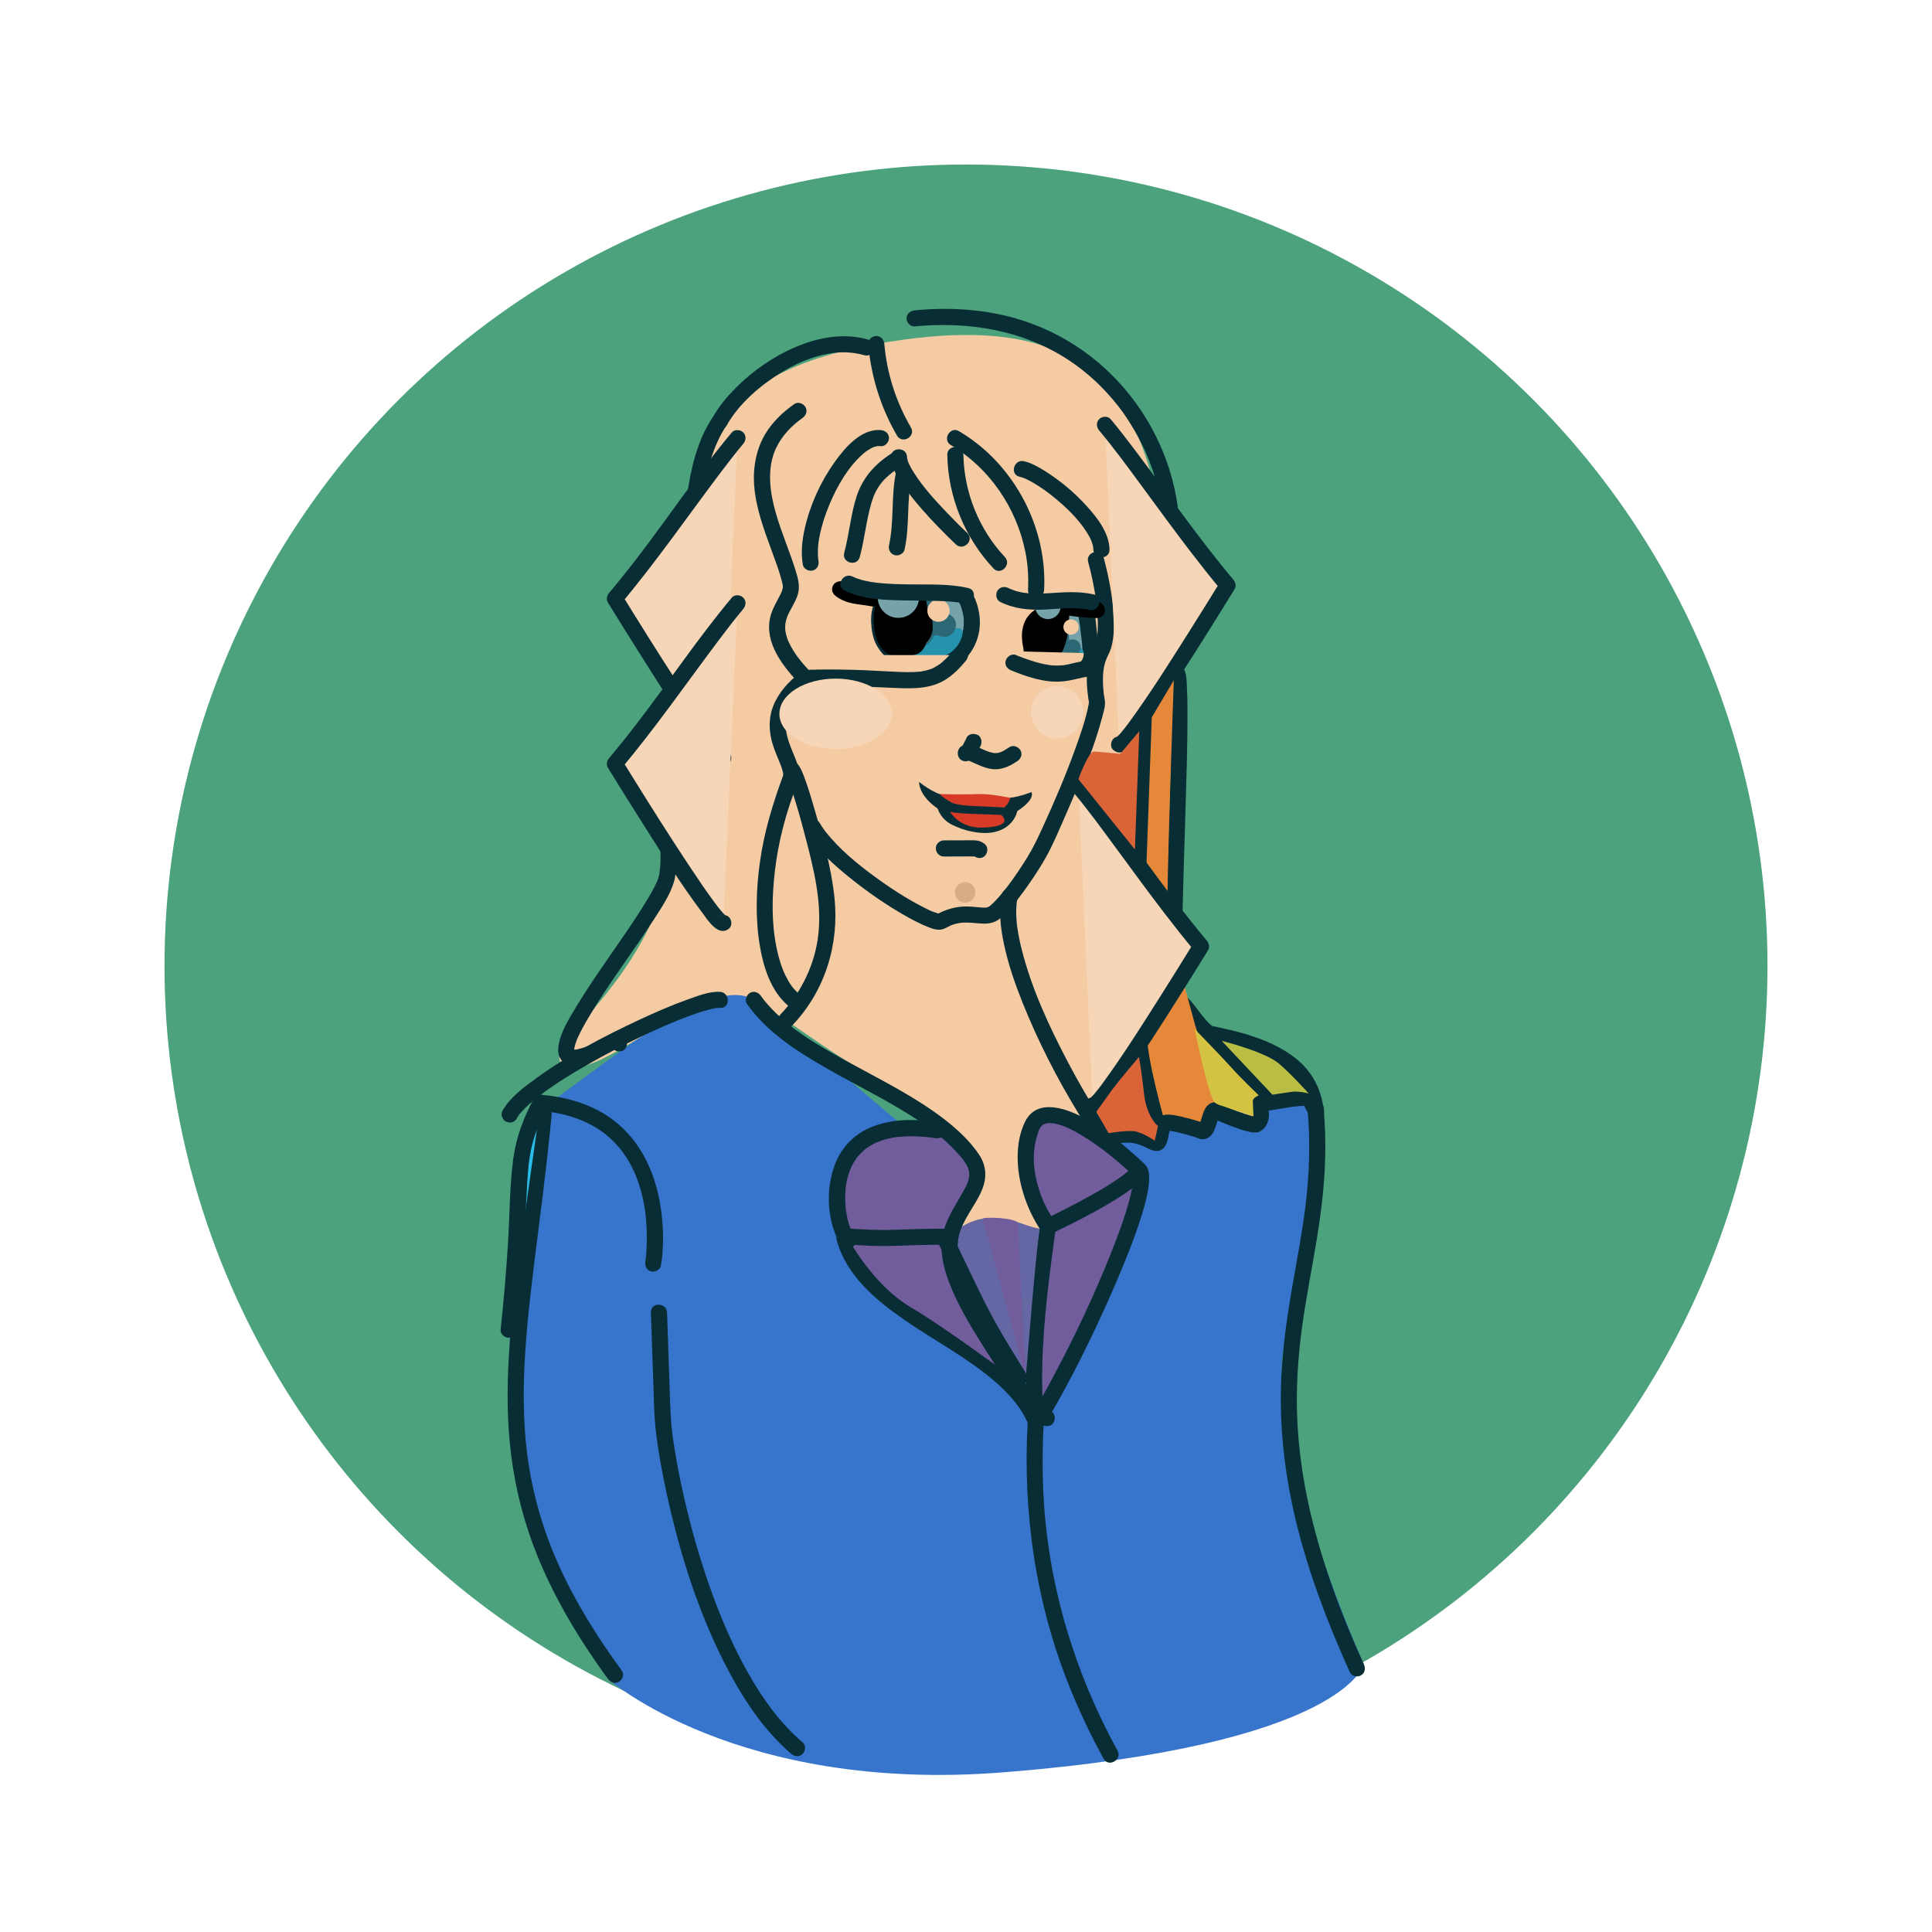 <?xml version="1.0" encoding="utf-8"?>
<!-- Generator: Adobe Illustrator 25.4.1, SVG Export Plug-In . SVG Version: 6.00 Build 0)  -->
<svg version="1.1" id="Layer_1" xmlns="http://www.w3.org/2000/svg" xmlns:xlink="http://www.w3.org/1999/xlink" x="0px" y="0px"
	 viewBox="0 0 600 600" style="enable-background:new 0 0 600 600;" xml:space="preserve">
<style type="text/css">
	.st0{fill:#4CA27D;}
	.st1{fill:#3774CC;}
	.st2{fill:#F4CBA2;}
	.st3{fill:#092D35;}
	.st4{fill:#F6D6B6;}
	.st5{fill:#715C9C;}
	.st6{fill:#2ABCE9;}
	.st7{fill:none;stroke:#092D35;stroke-miterlimit:10;}
	.st8{fill:#6566A4;}
	.st9{fill:#E68839;}
	.st10{fill:#D4C242;}
	.st11{fill:#BABD44;}
	.st12{fill:#60AA59;stroke:#092D35;stroke-miterlimit:10;}
	.st13{fill:#76A3AA;}
	.st14{fill:#2593AD;}
	.st15{fill:#2C6775;}
	.st16{fill:#DB6338;}
	.st17{fill:#D8AC84;}
	.st18{fill:#D73A27;}
	.st19{display:none;}
	.st20{display:inline;opacity:0.57;fill:#EC008C;enable-background:new    ;}
	.st21{display:inline;fill:#2ABCE9;}
	.st22{display:inline;}
	.st23{display:inline;fill:none;stroke:#092D35;stroke-width:4;stroke-linecap:round;stroke-linejoin:round;stroke-miterlimit:10;}
</style>
<circle class="st0" cx="300" cy="300" r="248.91"/>
<path class="st1" d="M163.17,348.59c0,0-8.18,62.35-3.34,91.78c7.04,42.79,28.97,81.02,28.97,81.02s40.24,35.6,122.81,29.02
	c105.89-8.43,111.95-33.53,111.95-33.53s-29.82-66.68-24.99-97.91c4.83-31.23,20.81-71.09,5.23-85.87
	c-15.58-14.78-47.64-12.53-47.64-12.53l-40.12,59.12l-81.9-69.16c0,0-5.6-9.86-35.46,11.6S163.17,348.59,163.17,348.59z"/>
<path class="st2" d="M362.38,256.22c-0.52,13.57-0.55,43.38,3.83,55.36c0.98,2.68,8.08,9.78,10.9,9.78
	c18.52,0,30.61,14.02,28.05,18.6c-1.82,3.25-13.54,2.69-14.95,9.16c-0.78,3.57-6.44-5.65-12.3-4.01c-4.24,1.18,2.31,7.14-16.07,3.63
	c-3.54-0.68-0.62,3.74-3.2,3.49c-7.59-0.72-6.96,0.65-15.19-1.35c-1.67-0.41-17.27,27.97-17.99,30.02
	c-0.95,2.72-21.34-3.42-30.26,3.15c11.1-17.89,11.3-23.68,0-33.06c-2.72-2.26-19.87-13.79-24.91-16.86
	c-16.93-10.31-21.09-14.36-36.14-23.6c-14.37-8.82-45.55,23.8-57.56,20.69c-13.19-3.41,22.46-22.87,30.64-59.32
	c-7.49-44.57,4.14-47.23,4.71-68.07c1.48-53.9-1.34-85.93,60.21-97C361.83,90.72,366.69,144.25,362.38,256.22z"/>
<g>
	<g>
		<path class="st3" d="M276.69,141.95c0.03,2.23,1.04,4.35,2.13,6.25c1.39,2.4,3.09,4.62,4.83,6.78c3.31,4.1,6.95,7.95,10.7,11.66
			c0.83,0.82,1.66,1.64,2.51,2.43c2.35,2.2,5.89-1.33,3.54-3.54c-2.17-2.04-4.27-4.16-6.33-6.32c-3.72-3.9-7.29-7.81-10.09-12.16
			c-0.69-1.06-1.32-2.16-1.84-3.31c-0.12-0.26,0.06,0.15,0.07,0.16c-0.05-0.14-0.11-0.28-0.16-0.42c-0.08-0.24-0.17-0.48-0.23-0.73
			c-0.05-0.2-0.08-0.41-0.14-0.61c-0.12-0.39,0.03,0.17,0.03,0.23c0-0.14-0.02-0.27-0.02-0.41
			C281.64,138.73,276.64,138.72,276.69,141.95L276.69,141.95z"/>
	</g>
</g>
<g>
	<g>
		<path class="st3" d="M250.25,258.16c3.39,5.7,8.59,10.34,13.7,14.45c5.45,4.39,11.24,8.41,17.32,11.86
			c2.23,1.26,4.5,2.45,6.88,3.4c1.43,0.57,3.09,1.16,4.63,0.7c1.08-0.32,2.02-1.05,3.11-1.41c0.99-0.32,2-0.55,3.04-0.62
			c1.81-0.12,3.59,0.11,5.39,0.25c1.66,0.13,3.34,0.07,4.87-0.67c1.27-0.62,2.37-1.73,3.34-2.73c2.58-2.67,4.81-5.71,6.93-8.74
			c1.94-2.77,3.8-5.61,5.44-8.56c2.15-3.85,3.85-8,5.64-12.03c1.92-4.34,3.77-8.71,5.52-13.12c2.31-5.84,4.53-11.77,6.13-17.85
			c0.43-1.63,1.13-3.67,0.96-5.37c-0.08-0.76-0.27-1.52-0.37-2.28c0.07,0.53-0.04-0.34-0.05-0.51c-0.04-0.41-0.08-0.81-0.11-1.22
			c-0.07-0.92-0.1-1.85-0.1-2.77c0.01-1.85,0.19-3.68,0.76-5.45c0.46-1.43,1.3-2.7,1.74-4.15c0.95-3.15,1.01-6.6,0.84-9.85
			c-0.31-5.82-1.38-11.66-2.84-17.3c-0.09-0.33-0.17-0.66-0.26-0.99c-0.87-3.09-5.69-1.78-4.82,1.33c1.08,3.87,1.94,8.23,2.45,11.92
			c0.44,3.23,0.69,6.54,0.47,9.8c-0.09,1.39-0.2,2.27-0.65,3.77c-0.05,0.17-0.31,0.91-0.26,0.78c0.07-0.18-0.23,0.48-0.29,0.59
			c-0.46,0.9-0.88,1.82-1.19,2.78c-1.12,3.5-1.11,7.4-0.7,11.02c0.13,1.12,0.27,2.24,0.49,3.35c0.01,0.05,0.01,0.13,0.04,0.18
			c0.02,0.04-0.13-0.85-0.11-0.47c0,0.01,0.13-0.72,0.05-0.37c-0.08,0.34-0.11,0.69-0.18,1.03c-0.93,4.74-2.58,9.37-4.22,13.9
			c-2.97,8.2-6.39,16.22-10.03,24.14c-1.46,3.18-2.93,6.3-4.76,9.28c-1.87,3.04-3.87,6.01-6.02,8.86c-0.98,1.3-2.01,2.58-3.1,3.79
			c-0.47,0.52-0.95,1.03-1.45,1.52c-0.22,0.22-0.45,0.43-0.68,0.64c-0.14,0.13-0.95,0.71-0.45,0.39c-0.13,0.08-0.83,0.42-0.36,0.25
			c-0.13,0.05-0.93,0.22-0.41,0.14c-0.73,0.1-1.5,0.04-2.23-0.02c-1.74-0.14-3.47-0.36-5.22-0.26c-2.37,0.13-4.59,0.71-6.74,1.69
			c-0.35,0.16-0.71,0.32-1.04,0.52c-0.29,0.17-0.93,0.35,0.08,0.03c-0.23,0.07-0.55,0.08,0.38-0.03c-0.1,0.01-0.2,0-0.29,0
			c-0.28-0.02,0.76,0.2,0.17,0.02c-0.71-0.22-1.41-0.41-2.11-0.68c-0.1-0.04-0.2-0.08-0.3-0.12c-0.31-0.13,0.44,0.19,0.13,0.05
			c-0.22-0.1-0.44-0.2-0.66-0.3c-0.52-0.24-1.03-0.48-1.53-0.74c-5.61-2.81-10.91-6.3-15.95-10.01
			c-5.25-3.86-10.43-8.16-14.55-13.26c-0.36-0.45-0.58-0.73-1.05-1.4c-0.38-0.54-0.74-1.1-1.07-1.67
			C252.93,252.88,248.6,255.39,250.25,258.16L250.25,258.16z"/>
	</g>
</g>
<g>
	<g>
		<path class="st3" d="M284.04,101.37c16.76-1.63,33.77,1.17,47.92,10.51c5.73,3.78,10.87,8.61,15.22,14.12
			c3.68,4.66,7.34,11.11,9.49,16.5c1.28,3.21,2.33,6.51,3.11,9.88c0.38,1.65,0.71,3.31,0.96,4.98c0.03,0.19,0.06,0.38,0.08,0.57
			c0.08,0.55-0.04-0.36,0.03,0.25c0.05,0.38,0.09,0.75,0.13,1.13c0.09,0.82,0.16,1.64,0.21,2.46c0.09,1.35,1.09,2.5,2.5,2.5
			c1.28,0,2.59-1.15,2.5-2.5c-0.86-13.17-5.79-26.1-13.54-36.74c-9.17-12.59-22.19-21.85-37.19-26.14
			c-10.18-2.91-20.92-3.53-31.42-2.51c-1.34,0.13-2.5,1.06-2.5,2.5C281.54,100.12,282.69,101.5,284.04,101.37L284.04,101.37z"/>
	</g>
</g>
<g>
	<g>
		<path class="st3" d="M269.69,105.49c-7.41-2.16-15.28-0.79-22.27,2.14c-7.15,3-13.71,7.54-19.15,13.06
			c-2.58,2.62-4.98,5.52-6.8,8.72c-1.59,2.8,2.73,5.32,4.32,2.52c2.96-5.22,7.54-9.69,12.46-13.31c5.69-4.2,12.18-7.57,19.19-8.81
			c3.65-0.65,7.39-0.53,10.94,0.5C271.45,111.21,272.78,106.39,269.69,105.49L269.69,105.49z"/>
	</g>
</g>
<g>
	<g>
		<path class="st3" d="M316.65,148.06c0.33,0.07,0.66,0.17,0.98,0.28c0.17,0.06,0.33,0.12,0.5,0.18c0.54,0.19-0.2-0.11,0.2,0.08
			c0.91,0.43,1.8,0.89,2.67,1.4c2.02,1.19,4.04,2.61,5.76,3.99c4.03,3.22,8,6.99,10.68,11.21c0.35,0.54,0.67,1.1,0.97,1.67
			c0.13,0.25,0.26,0.51,0.38,0.77c0.17,0.36-0.02-0.12,0.16,0.37c0.19,0.51,0.36,1.03,0.49,1.57c0.05,0.2,0.14,0.91,0.08,0.34
			c0.02,0.26,0.04,0.51,0.04,0.77c0.05,3.21,5.05,3.22,5,0c-0.07-5.18-3.76-9.85-7.06-13.51c-3.81-4.21-8.3-7.98-13.12-10.98
			c-1.96-1.22-4.13-2.46-6.4-2.97C314.84,142.54,313.51,147.36,316.65,148.06L316.65,148.06z"/>
	</g>
</g>
<g>
	<g>
		<path class="st3" d="M269.64,106.84c0.86,10.03,3.87,19.74,8.94,28.44c1.62,2.78,5.94,0.26,4.32-2.52
			c-4.61-7.91-7.48-16.78-8.26-25.92c-0.12-1.35-1.07-2.5-2.5-2.5C270.88,104.34,269.52,105.49,269.64,106.84L269.64,106.84z"/>
	</g>
</g>
<g>
	<g>
		<path class="st3" d="M377.11,323.86c3.22,0,3.22-5,0-5C373.89,318.86,373.88,323.86,377.11,323.86L377.11,323.86z"/>
	</g>
</g>
<g>
	<g>
		<path class="st3" d="M356.85,190.18c-0.4,0.58-0.54,1.41-0.67,2.09c-0.25,1.3-0.41,2.61-0.57,3.92c-0.47,3.81-0.8,7.65-1.11,11.48
			c-0.98,12.11-1.63,24.26-2.13,36.4c-0.6,14.64-0.96,29.29-0.92,43.94c0.04,12.99,0.28,26.03,1.61,38.96
			c0.49,4.74,1.09,9.52,2.23,14.16c0.74,2.97,1.69,6.3,3.83,8.59c0.42,0.45,0.91,0.85,1.44,1.17c2.77,1.66,5.29-2.67,2.52-4.32
			c-0.02-0.01-0.26-0.17-0.26-0.17c-0.01-0.01-0.02-0.01-0.02-0.02c-0.19-0.14-0.06-0.05,0.36,0.28c0,0-0.11-0.09-0.12-0.1
			c-0.15-0.18-0.35-0.37-0.52-0.53c-0.39-0.38,0.24,0.39,0.13,0.17c-0.06-0.11-0.15-0.2-0.21-0.3c-0.16-0.25-0.31-0.5-0.46-0.76
			c-0.14-0.26-0.27-0.52-0.4-0.79c-0.07-0.14-0.12-0.29-0.19-0.43c-0.19-0.37,0.24,0.64,0.1,0.24c-0.03-0.09-0.08-0.19-0.11-0.28
			c-0.27-0.72-0.52-1.44-0.74-2.18c-0.55-1.84-0.96-3.72-1.31-5.61c-0.2-1.08-0.38-2.16-0.54-3.25c-0.08-0.55-0.16-1.1-0.24-1.66
			c0.11,0.77-0.02-0.17-0.05-0.36c-0.04-0.35-0.09-0.7-0.13-1.05c-1.48-12.34-1.78-24.84-1.9-37.25c-0.13-14.5,0.16-29.01,0.7-43.5
			c0.46-12.53,1.1-25.06,2.03-37.57c0.32-4.25,0.66-8.51,1.12-12.75c0.08-0.76,0.17-1.52,0.26-2.28c0.04-0.33,0.08-0.66,0.13-0.99
			c0.06-0.47-0.11,0.77-0.01,0.1c0.02-0.16,0.05-0.32,0.07-0.49c0.12-0.81,0.28-1.61,0.45-2.42c0.17-0.78-0.27,0.38-0.04,0.06
			c0.77-1.11,0.21-2.78-0.9-3.42C359.03,188.56,357.62,189.07,356.85,190.18L356.85,190.18z"/>
	</g>
</g>
<g>
	<g>
		<path class="st3" d="M246.68,125.47c-3.56,2.53-6.77,5.54-9.02,9.31c-1.93,3.23-2.99,6.83-3.38,10.55
			c-0.74,7.08,1.3,14.23,3.61,20.84c1.1,3.14,2.3,6.25,3.4,9.39c0.51,1.46,0.99,2.92,1.39,4.41c0.17,0.6,0.27,1.23,0.45,1.83
			c0.11,0.37,0.02-0.59-0.01,0.04c-0.01,0.2-0.02,0.42-0.01,0.62c0.03,0.54,0.16-0.56-0.01,0.08c-0.04,0.18-0.08,0.35-0.12,0.53
			c-0.05,0.18-0.1,0.35-0.16,0.53c-0.07,0.2-0.4,0.91-0.05,0.19c-0.36,0.76-0.74,1.5-1.14,2.24c-0.97,1.77-1.93,3.6-2.41,5.58
			c-1.93,8.07,4.01,15.42,9.18,20.88c0-1.18,0-2.36,0-3.54c-3.51,2.76-6.6,6.1-8.27,10.3c-1.2,3.02-1.34,6.26-0.77,9.43
			c0.46,2.58,1.49,5,2.48,7.41c0.41,1,0.83,2,1.13,3.04c0.06,0.22,0.12,0.45,0.17,0.67c0.02,0.09,0.13,0.83,0.08,0.39
			c-0.05-0.45,0.01,0.27,0.01,0.36c0,0.4-0.15,0.62,0.03,0.13c-3.21,8.77-5.93,17.55-7.23,26.83c-1.2,8.57-1.49,17.26-0.12,25.83
			c1.09,6.77,3.41,14.36,8.82,18.96c1.03,0.87,2.53,1.01,3.54,0c0.9-0.9,1.03-2.66,0-3.54c-2.04-1.74-3.12-3.34-4.35-5.84
			c-1.23-2.5-2.16-5.65-2.77-8.65c-1.58-7.73-1.42-15.82-0.52-23.62c1.06-9.2,3.45-18.3,6.84-26.91c0.9-2.29,0.9-4.29,0.11-6.63
			c-0.74-2.19-1.78-4.28-2.52-6.47c-0.23-0.69-0.44-1.38-0.61-2.08c-0.09-0.36-0.17-0.72-0.23-1.08c-0.03-0.16-0.06-0.33-0.08-0.49
			c-0.13-0.78,0.02,0.25-0.03-0.2c-0.08-0.76-0.11-1.53-0.07-2.29c0.04-0.87,0.07-1.05,0.3-1.99c1.03-4.14,4.26-7.38,7.61-10.02
			c1.08-0.85,0.84-2.65,0-3.54c-2.77-2.92-5.47-6.09-7.12-9.8c-0.13-0.28-0.38-0.96-0.55-1.56c-0.09-0.3-0.16-0.59-0.23-0.89
			c-0.04-0.18-0.19-1.21-0.13-0.61c-0.05-0.49-0.08-0.99-0.07-1.48c0-0.25,0.03-0.5,0.04-0.75c0.02-0.55-0.09,0.34,0.04-0.32
			c0.09-0.45,0.19-0.9,0.33-1.34c0.07-0.21,0.14-0.43,0.21-0.64c0.07-0.18,0.42-1,0.12-0.32c0.35-0.78,0.74-1.53,1.15-2.28
			c0.83-1.53,1.75-3.1,2.15-4.81c0.55-2.4-0.1-4.66-0.8-6.96c-0.91-2.96-2.02-5.86-3.08-8.77c-2.26-6.16-4.58-12.64-4.83-19.07
			c-0.13-3.52,0.31-6.93,1.79-10.09c1.82-3.88,4.79-7,8.26-9.46c1.1-0.78,1.62-2.18,0.9-3.42
			C249.47,125.28,247.79,124.69,246.68,125.47L246.68,125.47z"/>
	</g>
</g>
<g>
	<g>
		<path class="st3" d="M221.46,129.41c-4.86,7.16-6.89,15.97-8.08,24.41c-1.34,9.48-1.67,19.06-2.07,28.62
			c-0.33,7.95-0.4,15.89-2.39,23.35c-1.48,5.56-4.05,10.77-5.69,16.28c-1.71,5.73-2.28,11.77-1.74,17.73
			c0.96,10.59,4.86,20.91,3.28,31.66c0.05-0.33-0.02,0.14-0.04,0.21c-0.03,0.15-0.07,0.3-0.11,0.45c-0.1,0.38-0.22,0.74-0.36,1.11
			c-0.07,0.19-0.15,0.37-0.22,0.55c-0.09,0.25,0.26-0.56-0.05,0.1c-0.21,0.44-0.41,0.88-0.63,1.32c-1.08,2.14-2.33,4.2-3.6,6.24
			c-6.66,10.6-14.36,20.53-20.83,31.25c-2.24,3.72-4.93,7.91-5.51,12.3c-0.23,1.71,0.04,3.51,1.37,4.73
			c1.56,1.44,3.75,1.37,5.71,1.01c1.04-0.19,2.06-0.52,3.05-0.88c1.27-0.46,2.12-1.7,1.75-3.08c-0.34-1.22-1.8-2.21-3.08-1.75
			c-1.02,0.37-2.05,0.67-3.11,0.9c-0.5,0.11-0.24,0.01,0.01,0.01c-0.18,0.01-0.36,0.03-0.54,0.04c-0.15,0-0.29-0.01-0.44,0
			c-0.71,0.02,0.54,0.02,0.06,0.01c-0.11,0-0.27-0.12-0.37-0.1c-0.11,0.01,0.64,0.33,0.21,0.07c-0.4-0.25,0.53,0.48,0.19,0.15
			c-0.38-0.38,0.3,0.44,0.14,0.21c-0.42-0.61,0.12,0.56-0.04-0.08c-0.14-0.56-0.03,0.46,0.01,0.22c0.03-0.14-0.02-0.35-0.02-0.49
			c0-0.13,0.03-0.27,0.02-0.4c-0.03-0.45-0.16,0.72-0.01,0.09c0.09-0.37,0.16-0.75,0.26-1.11c0.11-0.4,0.25-0.79,0.39-1.18
			c0.08-0.21,0.16-0.42,0.24-0.63c0.23-0.59-0.19,0.39,0.08-0.19c0.99-2.16,2.11-4.24,3.31-6.28c6.26-10.61,13.81-20.39,20.47-30.74
			c2.35-3.65,5.01-7.55,6.26-11.76c0.45-1.51,0.52-3.14,0.63-4.7c0.19-2.78,0.13-5.57-0.14-8.35c-0.5-5.1-1.64-10.09-2.55-15.12
			c-0.91-5.08-1.34-10.22-0.72-15.36c0.73-6.11,3.2-11.78,5.31-17.51c1.39-3.77,2.43-7.51,3-11.49c0.57-4.03,0.88-8.08,1.1-12.14
			c0.51-9.22,0.64-18.45,1.49-27.65c0.76-8.27,2.06-17.17,5.51-24.59c0.79-1.7,1.71-3.34,2.77-4.9
			C227.59,129.27,223.26,126.76,221.46,129.41L221.46,129.41z"/>
	</g>
</g>
<g>
	<g>
		<path class="st3" d="M273.59,133.58c-6.15-0.56-11.24,5.52-14.42,9.97c-4.34,6.09-7.61,13.31-9.25,20.6
			c-0.83,3.7-1.25,7.52-0.57,11.27c0.24,1.33,1.86,2.08,3.08,1.75c1.4-0.38,1.99-1.74,1.75-3.08c-0.03-0.14-0.05-0.28-0.07-0.42
			c0.07,0.51,0.01,0.12,0,0.01c-0.04-0.34-0.06-0.68-0.08-1.02c-0.04-0.68-0.04-1.36-0.01-2.04c0.07-1.7,0.2-2.56,0.52-4.19
			c0.67-3.36,1.74-6.66,3.07-9.81c2.41-5.7,5.71-11.52,10.35-15.61c0.29-0.26,0.59-0.51,0.89-0.74c-0.37,0.28,0.44-0.3,0.57-0.39
			c0.52-0.34,1.05-0.63,1.61-0.91s-0.34,0.12,0.02-0.01c0.15-0.05,0.29-0.11,0.44-0.16c0.29-0.09,0.58-0.16,0.87-0.23
			c0.66-0.15-0.3-0.04,0.37-0.04c0.28,0,0.56,0,0.85,0.03c1.35,0.12,2.5-1.24,2.5-2.5C276.09,134.62,274.94,133.7,273.59,133.58
			L273.59,133.58z"/>
	</g>
</g>
<g>
	<g>
		<path class="st3" d="M295.3,138.23c12.02,7.14,20.4,19.53,23.14,33.18c0.78,3.88,1.02,7.84,0.82,11.79c-0.17,3.22,4.83,3.21,5,0
			c0.8-15.26-5.41-30.61-16.2-41.36c-3.06-3.05-6.52-5.72-10.23-7.93C295.05,132.27,292.54,136.59,295.3,138.23L295.3,138.23z"/>
	</g>
</g>
<g>
	<g>
		<path class="st3" d="M294.19,141.26c0.24,13.06,5.41,25.74,14.34,35.27c2.2,2.35,5.74-1.19,3.54-3.54
			c-8.02-8.56-12.66-20.01-12.88-31.73C299.13,138.05,294.13,138.04,294.19,141.26L294.19,141.26z"/>
	</g>
</g>
<g>
	<g>
		<path class="st3" d="M278.33,146.37c-1.66,7.57-0.58,15.39-2.23,22.95c-0.29,1.32,0.4,2.7,1.75,3.08
			c1.25,0.34,2.78-0.42,3.08-1.75c1.66-7.57,0.58-15.39,2.23-22.95c0.29-1.32-0.4-2.7-1.75-3.08
			C280.15,144.28,278.62,145.05,278.33,146.37L278.33,146.37z"/>
	</g>
</g>
<g>
	<g>
		<path class="st3" d="M276.92,140.79c-5.18,3.27-9.06,7.6-10.94,13.49c-1.8,5.65-2.25,11.67-3.8,17.4
			c-0.84,3.11,3.98,4.44,4.82,1.33c1.48-5.48,1.99-11.18,3.57-16.63c0.66-2.29,1.38-3.98,2.84-6c1.41-1.94,3.8-3.87,6.03-5.28
			C282.16,143.39,279.66,139.06,276.92,140.79L276.92,140.79z"/>
	</g>
</g>
<g>
	<g>
		<path class="st3" d="M325.1,442.87c3.22,0,3.22-5,0-5S321.88,442.87,325.1,442.87L325.1,442.87z"/>
	</g>
</g>
<g>
	<g>
		<path class="st3" d="M376.44,323.77c5.08,1.02,10.24,2.26,14.99,4.27c4.5,1.9,8.98,4.65,11.68,8.6c1.57,2.3,2.57,4.8,2.93,7.6
			c0.17,1.34,1.03,2.5,2.5,2.5c1.22,0,2.67-1.15,2.5-2.5c-0.76-5.95-3.47-11.23-8.1-15.1c-4.53-3.78-10.01-6.15-15.62-7.86
			c-3.14-0.95-6.34-1.69-9.55-2.34c-1.32-0.27-2.7,0.38-3.08,1.75C374.36,321.93,375.11,323.5,376.44,323.77L376.44,323.77z"/>
	</g>
</g>
<g>
	<g>
		<path class="st3" d="M325.1,442.87c3.22,0,3.22-5,0-5S321.88,442.87,325.1,442.87L325.1,442.87z"/>
	</g>
</g>
<g>
	<g>
		<path class="st3" d="M158.3,348.59c3.22,0,3.22-5,0-5S155.08,348.59,158.3,348.59L158.3,348.59z"/>
	</g>
</g>
<g>
	<g>
		<path class="st3" d="M166.32,346.09c-1.27,13.47-2.97,26.89-4.67,40.31c-1.44,11.39-2.88,22.8-3.59,34.27
			c-0.64,10.42-0.63,20.9,0.69,31.27c1.37,10.73,4.06,21.19,8.13,31.22c4.85,11.95,11.32,23.14,18.69,33.71
			c1.06,1.52,2.14,3.03,3.24,4.52c0.8,1.09,2.17,1.63,3.42,0.9c1.07-0.63,1.7-2.32,0.9-3.42c-7.74-10.58-14.74-21.78-20.05-33.79
			c-4.29-9.69-7.3-19.94-8.93-30.41c-1.52-9.79-1.75-20.31-1.28-30.43c0.53-11.25,1.86-22.44,3.25-33.61
			c1.63-13.01,3.34-26,4.67-39.05c0.19-1.83,0.36-3.66,0.54-5.49c0.13-1.35-1.24-2.5-2.5-2.5
			C167.36,343.59,166.44,344.74,166.32,346.09L166.32,346.09z"/>
	</g>
</g>
<g>
	<g>
		<path class="st3" d="M406.04,344.24c0.94,10.05,0.62,20.14-0.6,30.16c-0.07,0.55-0.14,1.1-0.21,1.64
			c-0.02,0.14-0.11,0.86-0.05,0.39c-0.04,0.31-0.08,0.62-0.13,0.93c-0.16,1.16-0.33,2.32-0.51,3.48c-0.35,2.3-0.74,4.6-1.13,6.9
			c-0.79,4.56-1.63,9.11-2.4,13.68c-1.67,9.85-2.98,19.78-3.21,29.78c-0.28,11.97,0.97,23.95,3.42,35.67
			c3.3,15.78,8.72,31.04,15.07,45.83c0.96,2.24,1.96,4.47,2.96,6.7c0.56,1.23,2.34,1.53,3.42,0.9c1.26-0.74,1.46-2.19,0.9-3.42
			c-6.84-15.06-12.71-30.64-16.52-46.76c-2.78-11.78-4.32-23.57-4.3-35.7c0.01-5.09,0.29-10.18,0.79-15.25
			c0.12-1.23,0.26-2.46,0.4-3.68c0.07-0.57,0.14-1.13,0.21-1.7c0.04-0.28,0.07-0.56,0.11-0.84c0.01-0.06,0.07-0.56,0.04-0.27
			c-0.04,0.28,0.06-0.4,0.05-0.39c0.32-2.33,0.67-4.65,1.05-6.97c1.48-9.11,3.32-18.17,4.57-27.31c1.35-9.84,2.01-19.75,1.39-29.67
			c-0.08-1.36-0.19-2.72-0.32-4.08c-0.13-1.34-1.06-2.5-2.5-2.5C407.29,341.74,405.91,342.89,406.04,344.24L406.04,344.24z"/>
	</g>
</g>
<g>
	<g>
		<path class="st3" d="M259.85,385.18c2.96,10.79,11.83,18.34,20.67,24.48c9.43,6.55,19.94,12,28.52,19.44
			c4.51,3.92,8.15,8.04,10.48,13.55c0.53,1.24,2.36,1.52,3.42,0.9c1.29-0.75,1.43-2.17,0.9-3.42
			c-4.33-10.23-13.88-17.24-22.86-23.17c-9.42-6.23-19.66-11.63-27.69-19.47c-4.03-3.93-7.17-8.33-8.62-13.64
			C263.82,380.75,258.99,382.07,259.85,385.18L259.85,385.18z"/>
	</g>
</g>
<g>
	<g>
		<path class="st3" d="M223.62,308.03c-3.27-0.19-6.84,1.23-9.86,2.3c-5.21,1.85-10.3,4.07-15.3,6.41
			c-11.02,5.15-21.99,10.92-31.86,18.07c-3.79,2.75-8.09,5.85-10.46,10.01c-1.6,2.8,2.72,5.32,4.32,2.52
			c0.17-0.3,0.36-0.6,0.56-0.89c0.11-0.15,0.22-0.31,0.33-0.46c-0.32,0.43-0.13,0.16,0.07-0.08c0.58-0.68,1.19-1.34,1.83-1.96
			c0.74-0.72,1.52-1.41,2.31-2.08c0.43-0.37,0.88-0.72,1.32-1.08c0.12-0.09,0.73-0.57,0.37-0.29c0.24-0.19,0.48-0.37,0.73-0.55
			c4.53-3.4,9.37-6.38,14.28-9.2c5.36-3.08,10.85-5.95,16.43-8.62c2.62-1.26,5.27-2.47,7.93-3.63c2.06-0.89,4.33-1.83,6.76-2.74
			c2.13-0.8,4.29-1.55,6.5-2.14c0.81-0.22,1.63-0.39,2.46-0.55c0.68-0.13-0.37,0.01-0.04,0c0.16-0.01,0.31-0.03,0.47-0.04
			c0.28-0.02,0.56-0.03,0.85-0.01C226.83,313.22,226.82,308.22,223.62,308.03L223.62,308.03z"/>
	</g>
</g>
<g>
	<g>
		<path class="st3" d="M202.14,407.59c0.27,7.94,0.54,15.87,0.82,23.81c0.13,3.93,0.17,7.87,0.59,11.79
			c0.74,6.99,2.02,13.92,3.52,20.78c4.17,19.09,10.2,38.17,19.46,55.44c4.99,9.31,11.13,18.35,19.21,25.27
			c1.02,0.88,2.53,1.01,3.54,0c0.9-0.9,1.03-2.65,0-3.54c-7.02-6.01-12.29-13.39-16.84-21.39c-4.88-8.58-8.75-17.66-12.03-26.96
			c-3.14-8.92-5.74-18.04-7.86-27.26c-0.9-3.91-1.71-7.84-2.42-11.78c-0.29-1.64-0.57-3.29-0.82-4.93
			c-0.12-0.78-0.23-1.55-0.34-2.33c-0.02-0.12-0.03-0.25-0.05-0.37c-0.09-0.64,0.07,0.56-0.01-0.06c-0.05-0.41-0.11-0.82-0.16-1.22
			c-0.44-3.65-0.56-7.27-0.69-10.94c-0.3-8.76-0.6-17.53-0.9-26.29C207.03,404.39,202.03,404.37,202.14,407.59L202.14,407.59z"/>
	</g>
</g>
<g>
	<g>
		<path class="st3" d="M192.31,326.54c3.22,0,3.22-5,0-5C189.1,321.54,189.09,326.54,192.31,326.54L192.31,326.54z"/>
	</g>
</g>
<g>
	<g>
		<path class="st3" d="M319.18,441.39c-1.66,28.19,2.46,56.47,13.06,82.7c3.06,7.57,6.57,14.93,10.49,22.09
			c1.55,2.82,5.87,0.3,4.32-2.52c-13.27-24.19-21.36-50.86-22.94-78.45c-0.45-7.93-0.4-15.88,0.06-23.81
			C324.37,438.18,319.37,438.19,319.18,441.39L319.18,441.39z"/>
	</g>
</g>
<g>
	<path class="st4" d="M347.55,231.19c2.18,1.98,33.67-49.44,33.67-49.44c-13.41-15.91-28.3-38.16-38.09-49.82"/>
	<g>
		<path class="st3" d="M345.79,232.96c2.96,2.4,5.66-1.52,7.28-3.61c2.98-3.84,5.72-7.87,8.42-11.91
			c6.13-9.17,12.02-18.51,17.85-27.88c1.36-2.18,2.71-4.36,4.05-6.55c0.62-1.01,0.32-2.18-0.39-3.03
			c-10.93-12.99-20.54-27-30.77-40.52c-2.38-3.14-4.79-6.27-7.32-9.3c-0.87-1.04-2.64-0.9-3.54,0c-1.03,1.03-0.87,2.5,0,3.54
			c4.68,5.59,8.97,11.49,13.29,17.36c5.18,7.04,10.32,14.1,15.65,21.02c2.98,3.87,6.01,7.7,9.15,11.44
			c-0.13-1.01-0.26-2.02-0.39-3.03c-3.43,5.6-6.91,11.16-10.42,16.71c-5.69,8.99-11.39,18.04-17.65,26.65
			c-0.33,0.46-0.67,0.91-1.01,1.37c-0.14,0.19-0.29,0.38-0.43,0.57c-0.46,0.62,0.16-0.2-0.16,0.2c-0.51,0.64-1.02,1.28-1.56,1.9
			c-0.36,0.41-0.79,0.77-1.15,1.17c-0.3,0.33,0.58-0.4,0.22-0.17c-0.07,0.04-0.13,0.09-0.2,0.12c0.78-0.37,1.62-0.39,2.61,0.41
			c-1.05-0.85-2.51-1.02-3.54,0C344.91,230.3,344.73,232.1,345.79,232.96L345.79,232.96z"/>
	</g>
</g>
<g>
	<path class="st4" d="M224.63,235.33c-2.18,1.98-33.67-49.44-33.67-49.44c13.41-15.91,28.3-38.16,38.09-49.82"/>
	<g>
		<path class="st3" d="M222.86,233.57c0.5-0.4,1.02-0.68,1.61-0.68c0.68,0,0.36,0.08,0.78,0.17c0.39,0.08,0.29,0.13,0.13,0.04
			c-0.35-0.19,0.06-0.03,0.01,0.03c0.05-0.06,0.3,0.29,0.03,0.01c-0.08-0.08-0.17-0.15-0.25-0.23c-0.19-0.18-0.38-0.38-0.56-0.58
			c-0.44-0.48-0.86-0.99-1.27-1.5c-0.11-0.14-0.23-0.28-0.34-0.43c-0.07-0.09-0.51-0.66-0.25-0.32c0.27,0.35-0.17-0.22-0.22-0.29
			c-0.16-0.21-0.32-0.43-0.48-0.64c-2.85-3.83-5.51-7.8-8.15-11.78c-5.82-8.78-11.45-17.69-17.01-26.64
			c-1.26-2.03-2.53-4.07-3.78-6.11c-0.13,1.01-0.26,2.02-0.39,3.03c11.04-13.13,20.79-27.27,31.12-40.96c2.26-3,4.56-5.98,6.98-8.86
			c0.87-1.03,1.01-2.52,0-3.54c-0.89-0.89-2.66-1.04-3.54,0c-10.38,12.39-19.38,25.91-29.21,38.73c-2.88,3.76-5.83,7.47-8.88,11.09
			c-0.71,0.84-1,2.03-0.39,3.03c3.66,5.97,7.37,11.9,11.12,17.81c5.8,9.13,11.55,18.39,18.06,27.04c1.68,2.24,5.03,7.83,8.42,5.09
			c1.05-0.85,0.88-2.65,0-3.54C225.36,232.53,223.91,232.71,222.86,233.57L222.86,233.57z"/>
	</g>
</g>
<g>
	<path class="st4" d="M224.63,286.64c-2.18,1.98-33.67-49.44-33.67-49.44c13.41-15.91,28.3-38.16,38.09-49.82"/>
	<g>
		<path class="st3" d="M222.86,284.87c0.5-0.4,1.02-0.68,1.61-0.68c0.68,0,0.36,0.08,0.78,0.17c0.39,0.08,0.29,0.13,0.13,0.04
			c-0.35-0.19,0.06-0.03,0.01,0.03c0.05-0.06,0.3,0.29,0.03,0.01c-0.08-0.08-0.17-0.15-0.25-0.23c-0.19-0.18-0.38-0.38-0.56-0.58
			c-0.44-0.48-0.86-0.99-1.27-1.5c-0.11-0.14-0.23-0.28-0.34-0.43c-0.07-0.09-0.51-0.66-0.25-0.32c0.27,0.35-0.17-0.22-0.22-0.29
			c-0.16-0.21-0.32-0.43-0.48-0.64c-2.85-3.83-5.51-7.8-8.15-11.78c-5.82-8.78-11.45-17.69-17.01-26.64
			c-1.26-2.03-2.53-4.07-3.78-6.11c-0.13,1.01-0.26,2.02-0.39,3.03c11.04-13.13,20.79-27.27,31.12-40.96c2.26-3,4.56-5.98,6.98-8.86
			c0.87-1.03,1.01-2.52,0-3.54c-0.89-0.89-2.66-1.04-3.54,0c-10.38,12.39-19.38,25.91-29.21,38.73c-2.88,3.76-5.83,7.47-8.88,11.09
			c-0.71,0.84-1,2.03-0.39,3.03c3.66,5.97,7.37,11.9,11.12,17.81c5.8,9.13,11.55,18.39,18.06,27.04c1.68,2.24,5.03,7.83,8.42,5.09
			c1.05-0.85,0.88-2.65,0-3.54C225.36,283.83,223.91,284.02,222.86,284.87L222.86,284.87z"/>
	</g>
</g>
<g>
	<g>
		<path class="st3" d="M243.76,240.27c0.3,0.44,0.54,0.92,0.76,1.41c0.07,0.15,0.14,0.31,0.21,0.47c-0.27-0.62-0.01-0.02,0.03,0.09
			c0.18,0.45,0.35,0.91,0.52,1.36c0.71,1.93,1.32,3.9,1.92,5.87c1.34,4.43,2.54,8.91,3.68,13.4c2.78,10.91,5.13,22.09,2.16,33.25
			c-1.89,7.07-5.54,13.59-10.61,18.87c-2.23,2.32,1.3,5.86,3.54,3.54c10.25-10.69,14.73-25.24,13.17-39.87
			c-1.04-9.75-3.87-19.47-6.62-28.85c-0.7-2.38-1.42-4.76-2.26-7.1c-0.59-1.66-1.18-3.47-2.18-4.95
			C246.28,235.1,241.95,237.6,243.76,240.27L243.76,240.27z"/>
	</g>
</g>
<g>
	<g>
		<path class="st3" d="M311.15,277.75c-1.08,5.16-0.41,10.53,0.68,15.62c1.31,6.16,3.39,12.15,5.73,17.99
			c4.78,11.93,10.66,23.47,17.37,34.43c2.3,3.77,4.67,7.64,7.58,10.98c0.89,1.02,2.63,0.91,3.54,0c1.01-1.01,0.89-2.51,0-3.54
			c-0.19-0.22-0.38-0.44-0.56-0.67c-0.1-0.13-0.2-0.26-0.31-0.38c-0.2-0.24,0.35,0.47-0.01-0.02c-0.49-0.66-0.98-1.32-1.45-2
			c-1.22-1.74-2.37-3.52-3.5-5.33c-3.02-4.83-5.83-9.79-8.49-14.83c-5.92-11.24-11.33-22.87-14.45-35.23
			c-0.39-1.53-0.73-3.08-1.01-4.63c-0.13-0.74-0.25-1.47-0.36-2.21c-0.06-0.42,0.04,0.36-0.01-0.06c-0.02-0.2-0.05-0.4-0.07-0.59
			c-0.04-0.35-0.07-0.7-0.1-1.05c-0.11-1.32-0.17-2.65-0.12-3.98c0.02-0.61,0.07-1.22,0.13-1.84c0.05-0.55-0.06,0.26,0.05-0.4
			c0.05-0.31,0.11-0.62,0.17-0.93c0.28-1.32-0.39-2.7-1.75-3.08C312.99,275.66,311.43,276.42,311.15,277.75L311.15,277.75z"/>
	</g>
</g>
<g>
	<g>
		<path class="st3" d="M377.11,318.86c-0.12,0-0.24,0-0.36,0c0.74,0.03,0.17,0.06,0.12-0.02c0.01,0.01-0.58-0.28,0.04,0.03
			c-0.13-0.06-0.25-0.13-0.37-0.2c-0.13-0.08-0.25-0.16-0.37-0.25c0.04,0.03,0.27,0.21,0.04,0.03c-0.3-0.24-0.58-0.51-0.85-0.78
			c-1.03-1.02-1.99-2.26-2.82-3.34c-1.01-1.31-1.99-2.66-3.12-3.88c-0.4-0.44-0.82-0.84-1.28-1.21c-0.31-0.25-0.65-0.53-1-0.73
			c-0.37-0.21-0.39-0.35,0.19,0.2c-0.24-0.23,0.47,0.68,0.25,0.31c-0.23-0.38,0.2,0.77,0.11,0.25c-0.05-0.3-0.15-0.6-0.21-0.9
			c-0.03-0.17-0.07-0.8-0.04-0.26c0.02,0.58-0.02-0.22-0.04-0.39c-0.06-0.54-0.1-1.08-0.13-1.62c-0.48-7.49-0.19-15.06-0.03-22.56
			c0.24-10.49,0.6-20.97,0.91-31.45c0.29-9.59,0.6-19.18,0.63-28.77c0.01-3.24,0.01-6.5-0.17-9.74c-0.1-1.88-0.02-4.29-1.01-5.97
			c-0.28-0.48-0.64-0.91-1.13-1.18c-2.81-1.57-5.34,2.75-2.52,4.32c-0.29-0.16-0.54-0.44-0.73-0.72c0.26,0.39-0.12-0.2-0.11-0.31
			c-0.02,0.22,0.17,0.6,0.21,0.83c0.04,0.18,0.06,0.37,0.09,0.55c0.1,0.49-0.06-0.58-0.04-0.27c0.01,0.11,0.03,0.23,0.04,0.34
			c0.05,0.52,0.1,1.05,0.14,1.57c0.21,3.13,0.23,6.27,0.22,9.4c0,9.49-0.3,18.97-0.59,28.45c-0.32,10.6-0.69,21.21-0.93,31.82
			c-0.18,7.71-0.46,15.48-0.03,23.18c0.1,1.88,0.05,4.25,1.02,5.94c0.33,0.57,0.73,0.9,1.28,1.24c0.54,0.34,0.02-0.06,0.32,0.2
			c0.24,0.21,0.46,0.42,0.68,0.64c0.5,0.51,0.97,1.06,1.42,1.62c1.86,2.28,3.59,5.06,6,6.98c1.2,0.95,2.58,1.7,4.16,1.65
			C380.32,323.76,380.33,318.76,377.11,318.86L377.11,318.86z"/>
	</g>
</g>
<g>
	<g>
		<path class="st3" d="M293.13,266c1.87-0.01,3.74-0.01,5.61-0.02c0.92,0,1.83-0.01,2.75-0.01c0.38,0,0.77,0.02,1.15,0.01
			c0.51-0.01-0.46-0.17-0.01-0.01c0.26,0.08,0.21,0.05-0.15-0.1c0.23,0.13,0.19,0.09-0.12-0.12c0.98,0.86,2.58,1.04,3.54,0
			c0.87-0.95,1.05-2.61,0-3.54c-1-0.88-2.1-1.21-3.42-1.25c-1.02-0.03-2.05,0-3.08,0.01c-2.09,0.01-4.18,0.01-6.27,0.02
			c-1.31,0-2.56,1.15-2.5,2.5C290.69,264.85,291.73,266,293.13,266L293.13,266z"/>
	</g>
</g>
<g>
	<g>
		<path class="st3" d="M371.18,323.86c1.96,0.03,3.81,0.81,5.11,1.9s2.32,2.41,3.47,3.64c4.36,4.65,9.1,8.99,13.63,13.46
			c2.29,2.26,5.83-1.27,3.54-3.54c-2.56-2.52-5.12-5.05-7.67-7.57c-2.11-2.08-4.36-4.08-6.33-6.3c-3.19-3.62-6.66-6.51-11.75-6.59
			C367.96,318.8,367.96,323.8,371.18,323.86L371.18,323.86z"/>
	</g>
</g>
<path class="st5" d="M325.45,380.9c27.87-13.43,28.35-17.54,28.35-17.54s-28.56-27.55-33.72-12.67
	C314.73,366.04,325.45,380.9,325.45,380.9c-2.52,18.59-5.59,39.86-3.76,60.49c8.76-11.51,37.19-71.32,32.11-78.04"/>
<g>
	<path class="st3" d="M326.71,383.05c6.14-2.96,12.26-6.04,18.12-9.54c2.93-1.75,5.85-3.6,8.45-5.81c0.96-0.81,1.97-1.74,2.58-2.86
		c0.25-0.46,0.43-0.96,0.43-1.5c0-1.18-0.78-1.82-1.54-2.53c-5.2-4.82-10.83-9.42-16.98-12.99c-5.66-3.29-15.69-7.35-19.51,0.71
		c-2.93,6.19-2.65,13.86-0.95,20.35c1.16,4.43,3.05,8.82,5.56,12.66c0.13,0.21,0.27,0.41,0.41,0.61c-0.08-0.64-0.17-1.28-0.25-1.93
		c-2.12,15.65-4.33,31.36-4.4,47.18c-0.02,4.66,0.15,9.33,0.55,13.98c0.22,2.59,3.15,3.25,4.66,1.26c2.76-3.64,4.95-7.76,7.12-11.77
		c3.23-5.96,6.26-12.04,9.16-18.17c3.18-6.73,6.21-13.54,9.01-20.44c2.35-5.78,4.6-11.65,6.26-17.67c0.67-2.44,1.24-4.94,1.45-7.46
		c0.13-1.63,0.11-3.66-0.89-5.04c-0.79-1.09-2.17-1.63-3.42-0.9c-1.08,0.63-1.7,2.32-0.9,3.42c0.06,0.08,0.11,0.21,0.18,0.28
		c0.3,0.28-0.13-0.59-0.09-0.23c0.02,0.18,0.28,1.05,0.15,0.52c-0.12-0.52,0-0.01,0.01,0.14c0.01,0.17,0.02,0.35,0.02,0.52
		c0.01,0.39-0.01,0.78-0.04,1.17c-0.02,0.28-0.2,1.52-0.06,0.66c-0.08,0.49-0.15,0.99-0.25,1.48c-0.21,1.07-0.46,2.14-0.73,3.2
		c-1.5,5.75-3.61,11.34-5.8,16.85c-5.03,12.61-11.02,25.41-17.54,37.62c-2.42,4.53-4.85,9.2-7.95,13.31
		c1.55,0.42,3.11,0.84,4.66,1.26c-1.27-14.64-0.16-29.36,1.59-43.91c0.41-3.41,0.85-6.81,1.31-10.22c0.23-1.68,0.46-3.37,0.68-5.05
		c0.14-1.01,0.25-1.84-0.28-2.74c-1.52-2.57-3.05-5.2-4.05-7.85c-1.89-4.99-2.94-10.49-2.08-15.82c0.25-1.56,0.68-3.05,1.16-4.55
		c0.05-0.14,0.23-0.56-0.01-0.02c0.07-0.16,0.15-0.33,0.23-0.49c0.16-0.3,0.34-0.58,0.53-0.86c-0.41,0.61,0.18-0.16,0.32-0.32
		c0.1-0.11,0.22-0.2,0.34-0.29c-0.51,0.44-0.24,0.17-0.09,0.09c0.23-0.12,0.47-0.25,0.7-0.38c-0.66,0.38,0.1-0.02,0.37-0.08
		c0.14-0.04,0.3-0.05,0.44-0.09c0.49-0.15-0.58-0.01-0.06,0.01c0.29,0.01,0.58-0.04,0.87-0.03c0.3,0,0.6,0.03,0.9,0.05
		c0.59,0.04-0.57-0.13,0.02,0c0.17,0.04,0.35,0.06,0.52,0.1c0.7,0.14,1.4,0.34,2.08,0.57c0.35,0.12,0.69,0.24,1.03,0.37
		c0.19,0.07,0.38,0.15,0.57,0.23c-0.53-0.22,0.06,0.03,0.17,0.08c3.17,1.46,6.13,3.31,8.97,5.33c0.81,0.57,1.61,1.16,2.4,1.76
		c0.64,0.48,0.28,0.21,0.9,0.69c0.34,0.27,0.67,0.53,1.01,0.8c1.29,1.03,2.55,2.09,3.8,3.18c1.19,1.04,2.38,2.09,3.52,3.19
		c-0.24-0.59-0.49-1.18-0.73-1.77c0.03-0.21,0.07-1.06,0.29-1.11c-0.04,0.01-0.2,0.35-0.23,0.4c-0.31,0.5,0.39-0.41,0.14-0.18
		c-0.12,0.12-0.22,0.26-0.34,0.39c-0.33,0.36-0.69,0.7-1.06,1.02c-0.23,0.21-0.47,0.4-0.71,0.6c-0.14,0.12-0.29,0.23-0.44,0.35
		c-0.18,0.15,0.46-0.34-0.15,0.11c-0.8,0.59-1.6,1.16-2.43,1.71c-2.51,1.68-5.12,3.2-7.75,4.67c-4.73,2.64-9.57,5.07-14.45,7.42
		c-1.22,0.59-1.54,2.32-0.9,3.42C324.01,383.4,325.49,383.64,326.71,383.05L326.71,383.05z"/>
</g>
<g>
	<path class="st6" d="M167.91,342.48c-9.61,18.07-4.6,20.33-9.94,70.47"/>
	<g>
		<path class="st3" d="M165.75,341.22c-3.17,5.97-5.49,12.06-6.37,18.78c-1.13,8.59-1.08,17.35-1.61,25.99
			c-0.56,9-1.34,17.99-2.3,26.96c-0.14,1.34,1.25,2.5,2.5,2.5c1.47,0,2.36-1.15,2.5-2.5c1.43-13.45,2.36-26.92,3-40.44
			c0.17-3.66,0.33-7.34,0.73-10.98c0.04-0.36,0.08-0.72,0.13-1.08c0.05-0.38,0.06-0.44,0-0.01c0.03-0.22,0.06-0.44,0.1-0.67
			c0.1-0.7,0.22-1.39,0.36-2.09c0.27-1.41,0.62-2.8,1.04-4.17c0.24-0.78,0.5-1.55,0.79-2.31c0.15-0.41,0.31-0.82,0.47-1.22
			c0.08-0.2,0.16-0.39,0.24-0.59c-0.21,0.51-0.04,0.1,0.07-0.15c0.82-1.87,1.73-3.7,2.69-5.51
			C171.58,340.91,167.26,338.38,165.75,341.22L165.75,341.22z"/>
	</g>
</g>
<g>
	<g>
		<path class="st3" d="M167.91,344.98c6.69,0.59,13.04,2.36,18.52,6.09c1.28,0.87,1.77,1.25,2.98,2.35
			c1.02,0.93,1.98,1.92,2.87,2.97c0.19,0.22,0.37,0.45,0.56,0.68c0.09,0.11,0.18,0.23,0.27,0.34c-0.3-0.38,0,0,0.07,0.1
			c0.4,0.55,0.8,1.1,1.17,1.67c0.69,1.06,1.33,2.16,1.9,3.29c0.27,0.52,0.52,1.06,0.77,1.59c0.13,0.28,0.25,0.57,0.37,0.85
			c-0.22-0.53,0.15,0.38,0.21,0.54c0.44,1.13,0.83,2.28,1.18,3.44c0.66,2.22,1.15,4.49,1.5,6.78c0.04,0.27,0.08,0.55,0.12,0.82
			c0.06,0.39-0.08-0.63-0.01-0.03c0.01,0.12,0.03,0.24,0.04,0.36c0.06,0.53,0.12,1.06,0.17,1.59c0.09,1.01,0.16,2.01,0.21,3.02
			c0.08,1.77,0.08,3.53,0.02,5.3c-0.05,1.37-0.14,2.74-0.29,4.1c-0.02,0.22-0.05,0.43-0.08,0.65c-0.08,0.67,0-0.09,0.02-0.14
			c-0.04,0.12-0.04,0.28-0.06,0.41c-0.22,1.33,0.35,2.69,1.75,3.08c1.2,0.33,2.85-0.41,3.08-1.75c0.91-5.51,0.83-11.28,0.12-16.81
			c-1.41-10.99-5.87-21.54-14.89-28.41c-6.51-4.96-14.54-7.18-22.59-7.88c-1.35-0.12-2.5,1.23-2.5,2.5
			C165.41,343.94,166.56,344.87,167.91,344.98L167.91,344.98z"/>
	</g>
</g>
<path class="st7" d="M311.88,200.3"/>
<path class="st8" d="M298.57,380.99c10.59-6.42,19.51,0.19,24.3,0.55c-1.19,7.33-4.3,46.32-4.3,46.32S291.04,393.83,298.57,380.99z"
	/>
<path class="st5" d="M305.22,378.45l13.36,49.41l-2.53-48.17c0,0-0.76-1.08-5.54-1.37C305.13,378,305.22,378.45,305.22,378.45z"/>
<g>
	<path class="st9" d="M362.56,286.7c-0.39-10.61,1.98-75.44,1.98-75.44l-6.84,11.5l-1.72,47.34c0,0,0.43,42.73,0.19,50.47
		s5.65,28.18,5.65,28.18l11.11,2.4l5.21-7.08c-5.31-11.21-3-13.9-6.97-25.66"/>
</g>
<g>
	<g>
		<path class="st3" d="M346.46,355.35c2.21-0.59,4.42-0.7,6.6-0.1c1.6,0.44,2.29,0.88,3.85,1.61c1.82,0.85,3.79,0.95,4.98-1.01
			c0.85-1.39,0.92-3.12,1.34-4.65c0.05-0.18,0.1-0.36,0.16-0.54c0.12-0.38,0.06,0.03-0.02,0.04c0.03-0.05,0.06-0.11,0.09-0.16
			c-0.09,0.14-0.2,0.26-0.34,0.34c-0.09,0.05-0.8,0.34-0.43,0.23c-0.73,0.23-0.2,0.03,0.19,0.05c0.19,0.01,1.08,0.13,0.54,0.04
			c1.72,0.26,3.42,0.7,5.1,1.16c0.72,0.2,1.44,0.41,2.15,0.63c0.26,0.08,0.52,0.16,0.78,0.25c0.29,0.1,1.01,0.49,0.15,0.02
			c1.52,0.84,3.2,0.71,4.43-0.57c1.01-1.05,1.43-2.57,1.85-3.92c0.19-0.61,0.38-1.23,0.6-1.83c0.15-0.42-0.03,0.08-0.06,0.13
			c0.02-0.03,0.17-0.4,0.2-0.4c-0.1-0.01,0.93-0.75-0.17,0.19c0.18-0.15-0.59,0.32-0.69,0.35c-0.31,0.09-1.57-0.16-1.39-0.16
			c0.24,0.01-0.36-0.27-0.2-0.16c0.3,0.21,0.46,0.37,0.74,0.53c0.41,0.23,0.86,0.41,1.29,0.6c1.57,0.68,3.16,1.32,4.76,1.91
			c1.48,0.54,2.97,1.07,4.5,1.45c1.29,0.31,2.8,0.63,4.01-0.1c2.19-1.34,3.01-4.12,2.45-6.51c-0.14-0.59-0.34-1.27-0.62-1.81
			c-0.16-0.31,0.12-0.33-0.01,0.2c0.17-0.66-0.95,2.21-1.86,2c0.2,0.05,0.49-0.01,0.7-0.02c1.68-0.13,3.37-0.47,5.03-0.74
			c1-0.16,2.01-0.33,3.02-0.48c1.1-0.17,1.4-0.22,2.5-0.33c0.76-0.08,1.53-0.16,2.3-0.15c0.15,0,0.32,0.03,0.46,0.02
			c0.44-0.04-0.58-0.13-0.18-0.02c0.21,0.06,0.28,0.15-0.35-0.16c-0.57-0.28-0.1-0.16,0.01,0.06c-0.27-0.52,0.07,0.12,0.12,0.19
			c0.12,0.2,0.24,0.41,0.36,0.61c0.21,0.37,0.39,0.76,0.58,1.14c0.28,0.59,0.51,1.3,1.01,1.75c0.84,0.76,2.03,0.96,3.03,0.39
			c1.49-0.85,1.3-2.43,0.97-3.82c-0.75-3.13-5.57-1.8-4.82,1.33c0.05,0.19,0.07,0.46,0.15,0.65c0.16,0.4-0.03-0.47-0.04-0.32
			c0.41-0.72,0.83-1.44,1.24-2.16l-0.01,0.01c1.01,0.13,2.02,0.26,3.03,0.39c0.63,0.57,0.3,0.42,0.13,0.03
			c-0.12-0.29-0.27-0.58-0.41-0.87c-0.35-0.73-0.73-1.45-1.21-2.11c-1.09-1.51-2.38-2.11-4.22-2.1c-3.5,0.03-7.05,0.84-10.49,1.39
			c-0.38,0.06-0.75,0.12-1.13,0.18c-0.18,0.03-1.25,0.15-0.47,0.07c-0.43,0.05-0.85,0.06-1.28,0.09c-2.4,0.16-3.62,2.13-2.86,4.37
			c0.11,0.31,0.24,0.62,0.35,0.93c0.06,0.17,0.25,1.13,0.2,0.67c0-0.02-0.04,0.71,0.01,0.4c0.04-0.29-0.23,0.33-0.02,0.07
			c-0.05,0.08-0.1,0.17-0.15,0.25c0,0,0,0,0.01,0c-0.31,0.28-0.33,0.33-0.06,0.15c0.22-0.15,0.45-0.22,0.71-0.24
			c0.59-0.34-0.17,0.2-0.23-0.05c0,0,0.67,0.14,0.05-0.01c-0.12-0.03-0.24-0.05-0.35-0.07c-0.79-0.18-1.57-0.42-2.34-0.67
			c-1.63-0.53-3.23-1.13-4.82-1.76c-0.35-0.14-0.7-0.28-1.05-0.43c0.5,0.21-0.24-0.1-0.39-0.17c-0.26-0.12-0.89-0.57-1.18-0.57
			c-0.29,0,0.6,0.5,0.33,0.26c-0.21-0.19-0.43-0.37-0.67-0.52c-0.48-0.29-1.01-0.45-1.57-0.47c-0.9-0.03-1.74,0.32-2.38,0.95
			c-1.04,1.01-1.43,2.56-1.85,3.9c-0.19,0.6-0.38,1.19-0.59,1.77c-0.2,0.56,0.19-0.34,0.01-0.03c-0.06,0.1-0.16,0.25-0.19,0.36
			c-0.02,0.09-0.14,0.16-0.16,0.25c0.07-0.29,0.29-0.39,0.66-0.54c0.38-0.16,0.7-0.14,1.1-0.07c0.2,0.03,0.57,0.25,0.21,0.08
			c-0.27-0.13-0.54-0.24-0.82-0.35c-0.55-0.21-1.11-0.39-1.68-0.56c-1.65-0.51-3.31-0.96-5-1.33c-1.47-0.32-3.05-0.7-4.56-0.58
			c-2.5,0.21-3.44,2.36-3.91,4.54c-0.19,0.86-0.35,1.72-0.6,2.56c-0.15,0.5,0.18-0.13,0-0.01c0.27-0.18,1.19-0.69,1.96-0.68
			c-0.07,0-0.15-0.06-0.22-0.07c-0.43-0.08,0.49,0.26,0.08,0.03c-4.48-2.46-9.3-3.35-14.31-2.01
			C342.03,351.36,343.34,356.18,346.46,355.35L346.46,355.35z"/>
	</g>
</g>
<path class="st10" d="M370.99,319.52c0,0,9.32,9.6,11.61,12.22s8.3,8.41,8.3,8.41s-1.82,0.71-1.82,1.8s0.22,4.73,0.22,4.73
	l-10.08-3.33c0,0-1.29-0.33-1.96-0.96C375.24,340.46,370.99,319.52,370.99,319.52z"/>
<path class="st11" d="M379.43,323.26c0,0,13.46,3.32,17.83,7.11s9.17,9.24,9.17,9.24s-2.91-0.86-5.3-0.53s-5.97,0.89-5.97,0.89
	L379.43,323.26z"/>
<path class="st12" d="M265.8,358.06"/>
<path class="st5" d="M285.85,351.14c0,0-21.86-0.07-22.8,8.44c-0.94,8.51-4.68,16.11,0,24.47s11.69,17.3,20.38,22.3
	s31.14,21.51,31.14,21.51s-24.14-27.1-19.57-44.1c4.58-16.99,10.18-13.4,8.56-18.76C299.14,350.31,285.85,351.14,285.85,351.14z"/>
<g>
	<g>
		<path class="st3" d="M291.85,348.58c-7.32-1.11-15.06-1.33-21.95,1.75c-4.49,2.01-8.13,5.63-10.12,10.13
			c-3.19,7.17-3.18,16.47,0,23.67c0.5,1.14,1.18,2.35,2.31,2.98c2.01,1.1,4.07-0.34,4.51-2.39c-0.8,0.61-1.61,1.22-2.41,1.84
			c4.42,0.27,8.85,0.52,13.28,0.35c5.24-0.2,10.47-0.35,15.72-0.35c-0.72-0.41-1.44-0.83-2.16-1.24c2.69,5.56,5.39,11.12,8.11,16.67
			c1.55,3.16,3.08,6.35,4.72,9.47c1.81,3.42,3.84,6.72,5.85,10.03c1.55,2.56,3.12,5.12,4.71,7.66c1.7,2.72,6.03,0.22,4.32-2.52
			c-3.45-5.53-6.93-11.07-10.07-16.78c-3.64-6.62-6.78-13.56-10.08-20.35c-1.08-2.23-2.16-4.45-3.24-6.68
			c-0.37-0.77-1.33-1.24-2.16-1.24c-5.25,0-10.48,0.15-15.72,0.35c-4.43,0.17-8.86-0.08-13.28-0.35c-1.03-0.06-2.19,0.82-2.41,1.84
			c-0.07,0.34-0.36,0.79,0.1-0.08c-0.28,0.54,0.39-0.39,0.18-0.19c0.98-0.96,2.13-0.65,2.87-0.07c-0.11-0.08-0.2-0.18-0.28-0.29
			c0.37,0.43,0.29,0.46,0.06,0.04c-0.1-0.18-0.21-0.36-0.3-0.55c-0.14-0.26-0.44-1.16-0.12-0.22c-0.43-1.24-0.85-2.44-1.13-3.72
			c-0.17-0.78-0.29-1.57-0.43-2.36c-0.07-0.39,0.07,0.62,0-0.01c-0.03-0.23-0.05-0.46-0.08-0.69c-0.04-0.43-0.08-0.85-0.11-1.28
			c-0.12-1.87-0.05-3.72,0.14-5.57c0.07-0.71-0.08,0.41,0.03-0.18c0.04-0.23,0.07-0.46,0.11-0.69c0.08-0.46,0.18-0.92,0.29-1.38
			c0.23-0.98,0.53-1.93,0.88-2.87c0.1-0.27,0.27-0.64,0.05-0.14c0.1-0.22,0.19-0.44,0.3-0.65c0.22-0.46,0.45-0.91,0.7-1.35
			c0.24-0.42,0.5-0.83,0.78-1.23c0.12-0.18,0.25-0.35,0.38-0.53c0.32-0.45-0.27,0.33-0.04,0.05c0.11-0.13,0.21-0.26,0.31-0.38
			c0.68-0.8,1.43-1.52,2.23-2.19c0.47-0.4-0.11,0.07,0.19-0.15c0.24-0.17,0.48-0.35,0.73-0.51c0.46-0.31,0.94-0.59,1.43-0.85
			c0.28-0.15,0.56-0.3,0.85-0.43c0.15-0.07,0.3-0.14,0.44-0.2c0.5-0.23-0.04,0.01,0.13-0.06c0.68-0.27,1.36-0.51,2.06-0.72
			c0.71-0.21,1.43-0.39,2.15-0.54c0.38-0.08,0.76-0.15,1.15-0.21c0.2-0.03,0.39-0.06,0.59-0.09c0.27-0.04-0.28,0.03,0.19-0.02
			c3.96-0.43,7.99-0.24,11.92,0.35c1.33,0.2,2.69-0.34,3.08-1.75C293.92,350.47,293.2,348.78,291.85,348.58L291.85,348.58z"/>
	</g>
</g>
<g>
	<g>
		<path class="st3" d="M231.98,311.8c6.2,8.77,15.55,14.73,24.73,19.98c9.88,5.65,20.23,10.55,29.66,16.97
			c4.12,2.8,8.02,5.93,11.32,9.73c1.41,1.63,3.03,3.45,3.32,5.68c-0.05-0.35,0,0.28,0,0.38c0.01,0.26-0.01,0.52-0.02,0.77
			c-0.03,0.44,0.04-0.08-0.05,0.36c-0.06,0.3-0.13,0.6-0.22,0.89c-0.32,1.1-0.69,1.85-1.3,2.97c-2.73,5-6.14,9.51-6.86,15.33
			c-0.68,5.45,1.08,10.9,3.19,15.85c2.6,6.08,6.07,11.77,9.59,17.36c3.96,6.29,8.08,12.48,11.89,18.87
			c0.93,1.56,1.83,3.12,2.71,4.71c1.57,2.81,5.89,0.29,4.32-2.52c-6.98-12.53-15.83-23.99-22.27-36.82
			c-2.34-4.66-4.53-9.93-4.57-14.97c-0.02-2.4,0.48-4.61,1.59-7c1.16-2.48,2.68-4.75,4.07-7.11c1.29-2.19,2.47-4.52,2.82-7.07
			c0.37-2.69-0.32-5.32-1.83-7.57c-2.89-4.3-6.75-7.86-10.83-11.01c-8.97-6.92-19.21-11.96-29.11-17.39
			c-9.24-5.07-18.89-10.38-25.87-18.42c-0.8-0.93-1.28-1.54-1.96-2.5c-0.78-1.1-2.18-1.62-3.42-0.9
			C231.79,309.01,231.2,310.69,231.98,311.8L231.98,311.8z"/>
	</g>
</g>
<ellipse class="st13" cx="331.63" cy="197.81" rx="9.04" ry="11.54"/>
<path class="st13" d="M302.43,191.55c2.55,10.71-5.69,16.03-13.16,16.03s-16.52-4.49-16.52-12.77c0-8.27,6.06-14.98,13.52-14.98
	S300.63,183.97,302.43,191.55z"/>
<g>
	<g>
		<path class="st3" d="M291.02,250.68c0.78,2.38,2.3,4.28,4.55,5.41c1.97,0.99,4.28,1.81,6.45,2.21c3.08,0.57,6.23,0.68,9.13-0.68
			c2.38-1.11,4.42-3.4,4.82-6.05c0.2-1.33-0.33-2.69-1.75-3.08c-1.18-0.32-2.87,0.4-3.08,1.75c-0.23,1.5-1.07,2.47-2.5,3.05
			c-1.79,0.72-4.1,0.46-6.04,0.04c-0.87-0.19-1.7-0.51-2.54-0.8c-0.34-0.12-0.69-0.24-1.03-0.36c-0.19-0.07-0.38-0.14-0.56-0.21
			c-0.25-0.1,0.22,0.12-0.17-0.08c-0.76-0.39-1.09-0.55-1.48-0.91c-0.59-0.56-0.74-0.83-0.99-1.61c-0.42-1.28-1.73-2.12-3.08-1.75
			C291.51,247.95,290.6,249.39,291.02,250.68L291.02,250.68z"/>
	</g>
</g>
<g>
	<g>
		<path class="st3" d="M290.85,176.39c-3.81-0.01-7.76,0.95-11.21,2.51c-5.77,2.61-9.42,7.99-9.1,14.41
			c0.12,2.37,0.52,4.92,1.66,7.02c1.37,2.52,3.67,4.72,6.16,6.11c2.81,1.58,5.33-2.74,2.52-4.32c-1.69-0.95-3.2-2.34-4.19-4.01
			c-0.84-1.41-1.06-3.24-1.15-4.67c-0.04-0.71-0.02-1.42,0.02-2.13c0.01-0.11,0.07-0.65,0.01-0.2c0.02-0.16,0.05-0.32,0.08-0.47
			c0.07-0.34,0.14-0.68,0.24-1.02c0.08-0.29,0.18-0.57,0.28-0.85c0.04-0.12,0.25-0.56,0.04-0.11c0.06-0.13,0.12-0.26,0.18-0.39
			c0.29-0.56,0.61-1.09,0.98-1.6c-0.31,0.43,0.15-0.17,0.25-0.28c0.18-0.2,0.36-0.4,0.55-0.58c0.19-0.19,0.39-0.37,0.59-0.54
			c0.1-0.09,0.2-0.17,0.3-0.26c0.51-0.43-0.42,0.29,0.12-0.09c0.91-0.65,1.87-1.19,2.89-1.67c0.12-0.05,0.24-0.11,0.35-0.16
			c-0.07,0.03-0.49,0.2-0.07,0.03c0.24-0.09,0.47-0.18,0.71-0.27c0.52-0.19,1.05-0.36,1.58-0.51c0.92-0.26,1.86-0.47,2.8-0.64
			c0.25-0.04,0.49-0.08,0.74-0.12c0.67-0.11-0.5,0.05,0.16-0.02c0.35-0.04,0.71-0.08,1.06-0.11c0.48-0.04,0.95-0.07,1.43-0.07
			C294.07,181.4,294.08,176.4,290.85,176.39L290.85,176.39z"/>
	</g>
</g>
<g>
	<g>
		<path class="st3" d="M285.52,182.03c2.47-0.81,4.42-0.94,6.7-0.17c0.13,0.04,0.74,0.28,0.56,0.21c-0.16-0.07,0.39,0.2,0.53,0.27
			c0.53,0.28,1.05,0.61,1.53,0.98c-0.34-0.26,0.19,0.17,0.29,0.26c0.2,0.18,0.39,0.36,0.58,0.55c0.19,0.19,0.37,0.39,0.55,0.59
			c0.08,0.09,0.15,0.17,0.23,0.26c0.48,0.55-0.14-0.21,0.11,0.13c1.53,2.04,2.08,3.56,2.57,6.06c0.11,0.55,0.02-0.02,0.06,0.4
			c0.03,0.28,0.05,0.56,0.07,0.83c0.03,0.6,0.03,1.2-0.01,1.79c-0.01,0.1-0.1,1.01-0.03,0.53c-0.04,0.28-0.09,0.55-0.14,0.83
			c-0.12,0.59-0.27,1.17-0.47,1.74c-0.75,2.21-2.47,4.35-4.67,5.74c-2.72,1.71-0.21,6.04,2.52,4.32c5.38-3.39,8.38-9.44,7.73-15.78
			c-0.6-5.89-3.91-11.66-9.51-14.05c-3.36-1.43-7.06-1.42-10.52-0.29C281.15,178.21,282.45,183.04,285.52,182.03L285.52,182.03z"/>
	</g>
</g>
<g>
	<g>
		<path class="st3" d="M334.89,185.91c-3.46-0.38-7.04-0.13-10.2,1.42c-3.31,1.63-5.46,4.88-6.29,8.41
			c-0.64,2.73-0.66,5.56-0.4,8.34c0.13,1.3,1.06,2.56,2.5,2.5c1.25-0.06,2.63-1.11,2.5-2.5c-0.12-1.2-0.18-2.39-0.16-3.6
			c0.01-0.51,0.03-1.03,0.08-1.54c0.02-0.24,0.05-0.48,0.07-0.72c-0.05,0.55,0.02-0.11,0.06-0.32c0.15-0.83,0.36-1.65,0.65-2.44
			c0,0.01,0.1-0.31,0.12-0.31c0,0-0.26,0.57-0.06,0.15c0.07-0.14,0.13-0.29,0.21-0.43c0.17-0.34,0.37-0.67,0.58-0.99
			c0.08-0.12,0.18-0.34,0.3-0.42c-0.02,0.01-0.4,0.48-0.12,0.16c0.05-0.05,0.09-0.11,0.14-0.16c0.23-0.27,0.48-0.52,0.74-0.76
			c0.12-0.11,0.25-0.21,0.37-0.32c0.17-0.17-0.22,0.18-0.23,0.18c0.02,0,0.19-0.14,0.22-0.16c0.29-0.19,0.58-0.38,0.88-0.55
			c0.14-0.08,0.29-0.15,0.43-0.22c0.09-0.04,0.62-0.29,0.21-0.1c-0.41,0.18,0.14-0.05,0.23-0.08c0.18-0.06,0.36-0.12,0.54-0.18
			c0.17-0.05,1.99-0.45,1.99-0.43c0,0.06-0.6,0.06-0.22,0.03c0.1-0.01,0.2-0.02,0.3-0.03c0.23-0.02,0.46-0.04,0.68-0.05
			c0.41-0.02,0.83-0.03,1.24-0.03c0.89,0.01,1.77,0.07,2.65,0.17c1.3,0.14,2.56-1.25,2.5-2.5
			C337.33,186.93,336.29,186.06,334.89,185.91L334.89,185.91z"/>
	</g>
</g>
<g>
	<g>
		<path class="st3" d="M339.97,207.26c1.05-1.61,1.22-3.74,1.19-5.6c-0.01-0.8-0.07-1.6-0.16-2.39c-0.06-0.47-0.12-0.95-0.19-1.42
			c-0.07-0.46,0.08,0.69,0.02,0.17c-0.02-0.18-0.04-0.35-0.06-0.53c-0.35-3.02-0.42-6.33-1.53-9.19c-0.32-0.81-0.67-1.6-1.47-2.06
			c-0.47-0.27-1.11-0.45-1.63-0.61c-1.78-0.53-3.72-0.78-5.58-0.64c-2.2,0.17-4.46,0.75-6.24,2.09c-1.4,1.06-2.52,2.42-3.37,3.97
			c-1.09,1.99-1.91,4.27-2.24,6.53c-0.2,1.33,0.33,2.69,1.75,3.08c1.18,0.32,2.88-0.4,3.08-1.75c0.13-0.87,0.35-1.73,0.6-2.56
			c0.11-0.38,0.24-0.75,0.38-1.12c0.08-0.23,0.17-0.45,0.27-0.68c-0.26,0.63,0.08-0.15,0.13-0.27c0.2-0.41,0.41-0.82,0.65-1.21
			c0.1-0.17,0.21-0.34,0.32-0.5c0.07-0.1,0.6-0.76,0.2-0.29c0.31-0.35,0.63-0.67,0.96-1c0.21-0.18,0.2-0.17-0.05,0.02
			c0.11-0.08,0.21-0.16,0.32-0.23c0.17-0.11,0.34-0.21,0.51-0.31c1.17-0.63,2.4-0.78,3.58-0.79c0.27,0,0.55,0.01,0.82,0.02
			c0.09,0.01,1.09,0.11,0.59,0.04c0.5,0.07,0.99,0.17,1.47,0.3c0.35,0.09,0.7,0.19,1.04,0.31c0.28,0.1,1.02,0.42-0.07-0.05
			c-0.3-0.3-0.6-0.6-0.9-0.9c0.06,0.1,0.11,0.21,0.18,0.31c0.22,0.33-0.12-0.43-0.06-0.14s0.19,0.59,0.27,0.88
			c0.19,0.72,0.32,1.46,0.44,2.19c0.06,0.36,0.11,0.73,0.16,1.1c-0.08-0.57,0.02,0.16,0.03,0.22c0.02,0.18,0.04,0.36,0.07,0.55
			c0.09,0.74,0.17,1.47,0.25,2.21c0.08,0.7,0.16,1.39,0.26,2.09c0.02,0.13,0.07,0.63,0,0c0.02,0.17,0.04,0.34,0.06,0.51
			c0.04,0.41,0.08,0.83,0.1,1.24c0.05,0.88,0.04,1.76-0.05,2.64c0.03-0.36,0.01-0.07-0.03,0.13c-0.04,0.18-0.07,0.35-0.12,0.53
			c-0.04,0.14-0.29,0.66-0.02,0.15c-0.09,0.16-0.17,0.32-0.27,0.47c-0.74,1.13-0.23,2.76,0.9,3.42
			C337.76,208.87,339.22,208.39,339.97,207.26L339.97,207.26z"/>
	</g>
</g>
<g>
	<g>
		<path class="st3" d="M276.46,185.77c3.22,0,3.22-5,0-5C273.25,180.77,273.24,185.77,276.46,185.77L276.46,185.77z"/>
	</g>
</g>
<g>
	<g>
		<path class="st3" d="M301.05,232.52h0.01c-0.38-0.5-0.77-1-1.15-1.49c0,0.01,0,0.01,0,0.02c0-0.44,0-0.89,0-1.33
			c-0.07,0.39,0.37-0.74,0.05-0.12c-0.13,0.25-0.26,0.49-0.39,0.74c-0.25,0.48-0.52,0.95-0.75,1.44c-0.48,1-0.73,1.91-0.16,2.98
			c0.44,0.82,1.34,1.09,2.13,1.44c0.53,0.24,1.07,0.47,1.6,0.71c2.27,1,4.66,2.15,7.21,1.98c2.38-0.16,4.43-1.23,6.38-2.53
			c1.09-0.72,1.66-2.24,0.9-3.42c-0.7-1.08-2.26-1.67-3.42-0.9c-0.86,0.57-1.74,1.16-2.69,1.56c0.49-0.21-0.37,0.11-0.46,0.13
			c-0.22,0.06-0.44,0.11-0.67,0.15c0.53-0.1-0.42,0.01-0.54,0.01c-0.17,0-0.34-0.01-0.51-0.03c0.2,0.03,0.22,0.04,0.04,0.01
			c-0.58-0.12-1.15-0.26-1.71-0.46c-0.28-0.1-0.55-0.2-0.83-0.31c0.38,0.15-0.36-0.16-0.44-0.19c-1.19-0.52-2.37-1.05-3.56-1.57
			c0.3,0.3,0.6,0.6,0.9,0.9l-0.01-0.01c0.11,0.42,0.23,0.84,0.34,1.26c0.02,0.42-0.15,0.82-0.05,0.51c0.01-0.02-0.32,0.67-0.16,0.39
			c0.1-0.17,0.17-0.36,0.26-0.53c0.21-0.41,0.43-0.81,0.65-1.22c0.24-0.46,0.49-0.92,0.66-1.41c0.37-1.04-0.04-2.52-1.1-3.01
			c-1.19-0.54-2.75-0.38-3.42,0.9C299.57,230.2,299.78,231.94,301.05,232.52L301.05,232.52z"/>
	</g>
</g>
<g>
	<g>
		<path class="st3" d="M299.87,236.42c3.22,0,3.22-5,0-5S296.65,236.42,299.87,236.42L299.87,236.42z"/>
	</g>
</g>
<path class="st14" d="M298.91,196.16c0.17,2.24-2.33,7.83-8.77,8.2c-8.2,0.47-13.13-4.31-13.3-6.55c-0.17-2.24,4.54-1.15,10.97-1.64
	S298.74,193.92,298.91,196.16z"/>
<path class="st14" d="M336.54,202.83c0,2.25-3.12,5.6-6.97,5.6s-6.97-1.82-6.97-4.07s3.12-4.07,6.97-4.07
	C333.41,200.3,336.54,200.59,336.54,202.83z"/>
<ellipse transform="matrix(0.34 -0.94 0.94 0.34 27.312 439.549)" class="st15" cx="326.95" cy="200.31" rx="7.19" ry="4.96"/>
<g>
	<g>
		<path class="st15" d="M292.25,193.02c0.13,0.16,0.26,0.55,0.17,0.17c-0.11-0.46-0.01,0.3-0.02-0.19
			c-0.01-0.53-0.01-1.06-0.06-1.58c-0.13-1.4-0.58-2.62-1.53-3.68c-1.7-1.89-4.38-2.39-6.78-1.9c-2.16,0.44-4.53,1.82-5.94,3.52
			c-1.94,2.32-1.93,5.12-0.5,7.72c1.06,1.94,2.97,3.72,5.2,4.14c2.5,0.47,5.15-0.36,6.57-2.57c1.45-2.26,0.85-5.09-0.31-7.32
			c-0.79-1.52-2.22-2.74-4.04-2.08c-1.28,0.47-2.44,1.54-3.25,2.62c-1.85,2.5-0.72,6.45,2.55,6.89c1.24,0.17,2.36-0.29,3.44-0.85
			c0.19-0.1,0.37-0.2,0.55-0.29c0.08-0.04,0.16-0.08,0.24-0.12s0.16-0.08,0.24-0.11c0.13-0.06,0.11-0.05-0.06,0.03
			c-0.38-0.01,0.26,0.05,0.33-0.07c0,0-0.54,0.06-0.28,0.06c0.14,0,0.1,0-0.11-0.02c-0.18,0-0.34-0.05-0.48-0.16
			c0.84,0.37,1.68,0.49,2.52,0c0.75-0.44,1.25-1.28,1.24-2.16c-0.02-1.51-0.23-3.03-0.65-4.48c-1.22,0.94-2.45,1.88-3.67,2.82
			c0.13,0.06,0.25,0.13,0.36,0.21c-0.58-0.38,0.16,0.2-0.11-0.07c-0.19-0.19,0.08,0.12,0.12,0.18c0.08,0.12,0.15,0.25,0.23,0.37
			c0.4,0.68,0.77,1.36,1.3,1.95c1.12,1.27,3.03,2.05,4.71,1.58c1.97-0.56,3.15-2.79,2.46-4.73c-0.79-2.2-3.46-3.2-5.46-1.91
			c-1.1,0.71-1.65,2.25-0.9,3.42c0.71,1.1,2.24,1.65,3.42,0.9c-0.65,0.42-1.68-0.26-1.81-0.9c-0.16-0.73,0.34-1.56,1.13-1.62
			c0.13-0.01,0.71,0.12,0.29,0c-0.28-0.08-0.1-0.07,0.06,0.03c-0.39-0.24,0.12,0.19-0.07-0.02c-0.09-0.1-0.37-0.44-0.07-0.01
			c-0.95-1.36-1.56-2.9-3.13-3.69c-1.88-0.95-4.3,0.63-3.67,2.82c0.36,1.28,0.45,1.93,0.47,3.15c1.25-0.72,2.51-1.44,3.76-2.16
			c-1.18-0.52-2.38-0.67-3.61-0.19c-0.47,0.19-0.94,0.4-1.39,0.63c-0.21,0.11-0.42,0.23-0.63,0.33c-0.05,0.03-0.1,0.05-0.16,0.08
			c-0.25,0.12-0.21,0.1,0.13-0.04c-0.01,0.09-0.44,0.08-0.46,0.14c0.41-0.04,0.48-0.05,0.21-0.04c0.39,0.07,0.49,0.09,0.3,0.04
			c-0.18-0.05-0.1-0.02,0.24,0.1c0.16,0.09,0.29,0.21,0.39,0.36c0.12,0.2,0.08,0.72,0.13,0.34c-0.07,0.34-0.07,0.36-0.01,0.08
			c-0.13,0.26-0.15,0.31-0.06,0.13c0.05-0.1,0.11-0.2,0.17-0.29c-0.16,0.21-0.15,0.21,0.04-0.01c0.17-0.15,0.33-0.31,0.51-0.45
			c-0.21,0.16-0.19,0.15,0.04-0.02c0.35-0.22,0.23-0.22-0.39-0.01c-0.42-0.11-0.84-0.23-1.26-0.34c-0.07-0.04-0.56-0.76-0.45-0.41
			c0.03,0.1,0.13,0.22,0.18,0.31c0.08,0.14,0.15,0.29,0.22,0.43c0,0.01,0.17,0.37,0.07,0.15c-0.1-0.23,0.05,0.14,0.05,0.15
			c0.04,0.12,0.08,0.23,0.11,0.35c0.04,0.15,0.06,0.32,0.12,0.46c0.12,0.32,0.01-0.3,0.01,0.03c0,0.11,0,0.71,0.02,0.47
			c0.03-0.28-0.26,0.59-0.02,0.16c-0.05,0.1-0.12,0.19-0.17,0.29c-0.12,0.24,0.04-0.08,0.08-0.11c-0.1,0.08-0.19,0.19-0.29,0.27
			c0.17-0.14,0.25-0.17,0.01-0.05c-0.42,0.2,0.32-0.05-0.14,0.06c-0.09,0.02-0.21,0.04-0.29,0.08c-0.33,0.12,0.41,0.01,0.06,0
			c-0.2-0.01-0.41,0-0.61,0c-0.29,0,0.13,0.01,0.16,0.02c-0.15-0.06-0.34-0.1-0.5-0.14c-0.27-0.07,0.05,0.02,0.09,0.04
			c-0.09-0.05-0.19-0.1-0.29-0.16c-0.14-0.08-0.62-0.49-0.3-0.18c-0.16-0.15-0.33-0.3-0.48-0.46c-0.08-0.08-0.14-0.17-0.22-0.25
			c-0.25-0.27,0.27,0.44-0.08-0.12c-0.12-0.19-0.24-0.38-0.35-0.57c-0.04-0.08-0.28-0.56-0.16-0.28c-0.07-0.16-0.11-0.33-0.17-0.49
			c0,0-0.11-0.42-0.06-0.17c0.05,0.23-0.01-0.16-0.01-0.18c-0.01-0.19,0.04-0.35-0.02-0.07c0.03-0.14,0.07-0.28,0.12-0.42
			c-0.03,0.08-0.18,0.29-0.02,0.1c0.06-0.08,0.13-0.2,0.17-0.28c-0.02,0.04-0.25,0.27-0.05,0.06c0.18-0.2,0.36-0.39,0.56-0.57
			c0.09-0.08,0.17-0.15,0.26-0.22c0.3-0.25-0.28,0.19,0.04-0.03c0.45-0.3,0.9-0.59,1.38-0.84c0.09-0.05,0.65-0.29,0.33-0.17
			c0.32-0.12,0.64-0.21,0.97-0.3c0.01,0,0.42-0.08,0.16-0.04c-0.25,0.04,0.15-0.01,0.17-0.01c0.17,0,0.34,0,0.5,0
			c0.06,0,0.39,0.05,0.09,0c-0.3-0.05,0.3,0.1,0.39,0.12c0.34,0.05-0.31-0.19-0.01-0.02c0.12,0.07,0.25,0.13,0.37,0.2
			c0.09,0.05,0.18,0.11,0.26,0.17c-0.19-0.14-0.2-0.16-0.03,0.01c0.1,0.11,0.22,0.34,0-0.03c0.07,0.12,0.14,0.24,0.21,0.35
			c-0.04-0.06-0.09-0.37-0.06-0.12c0.01,0.05,0.12,0.5,0.07,0.2c-0.06-0.32,0.01,0.15,0.01,0.23c0.01,0.15,0.01,0.3,0.01,0.46
			c0.03,1.67,0.27,3.01,1.34,4.35c0.82,1.03,2.69,0.92,3.54,0C293.25,195.47,293.13,194.12,292.25,193.02L292.25,193.02z"/>
	</g>
</g>
<g>
	<g>
		<path class="st15" d="M333.16,203.58c3.22,0,3.22-5,0-5C329.95,198.58,329.94,203.58,333.16,203.58L333.16,203.58z"/>
	</g>
</g>
<path d="M289.67,194.75c0,3.5-2.48,6.4-5.98,6.4s-7.23-1.71-8.21-6.87c-0.65-3.44,6.35-5.87,9.85-5.87
	C288.84,188.41,289.67,191.25,289.67,194.75z"/>
<path d="M330.25,200.72c0,2.28-1.84,3.12-4.12,3.12s-4.53-2.17-4.12-4.41c1.19-6.43,1.84-2.83,4.12-2.83
	S330.25,198.45,330.25,200.72z"/>
<path d="M271.48,194.28c0,0-1.66-8.42,5.37-11.98c5.9-2.99,9.33-2.47,9.33-2.47s6.01,21.01-1.77,23.44
	C271.44,207.31,271.48,194.28,271.48,194.28z"/>
<circle class="st2" cx="291.45" cy="189.65" r="3.46"/>
<g>
	<g>
		<path d="M340.67,186.95c-1.62-0.03-3.24-0.11-4.85-0.27c-0.41-0.04-0.82-0.08-1.23-0.13c-0.19-0.02-0.38-0.04-0.57-0.07
			c-0.06-0.01-0.13-0.02-0.19-0.02c-0.28-0.04-0.25-0.03,0.1,0.01c-0.31-0.14-0.79-0.11-1.13-0.17c-0.44-0.07-0.87-0.14-1.31-0.22
			c-0.68-0.12-1.31-0.11-1.93,0.25c-0.52,0.3-1.01,0.9-1.15,1.49c-0.28,1.22,0.37,2.83,1.75,3.08c3.47,0.61,6.98,0.98,10.5,1.04
			c1.31,0.02,2.56-1.17,2.5-2.5C343.11,188.07,342.07,186.97,340.67,186.95L340.67,186.95z"/>
	</g>
</g>
<path d="M328.69,190.7c0,0-0.79-4.42-4.66,0.89c-1.62,2.22-2.01,7.84-2.01,7.84s5.09-0.46,7.24-3.43
	C331.41,193.04,328.69,190.7,328.69,190.7z"/>
<path d="M317.43,198.56c0,0-0.86-5.8,3.71-8.97c4.78-3.31,10.74-3.29,10.74-3.29s1.64,16.97-5.41,19.03
	C317.34,208.01,317.43,198.56,317.43,198.56z"/>
<circle class="st2" cx="332.63" cy="194.73" r="2.38"/>
<circle class="st13" cx="325.45" cy="188.31" r="3.95"/>
<g>
	<g>
		<path class="st3" d="M310.62,186.93c4.42,2.18,9.13,2.62,13.99,2.36c4.57-0.24,9.21-0.88,13.74,0.13c3.13,0.7,4.47-4.11,1.33-4.82
			c-4.57-1.03-9.13-0.69-13.75-0.39c-4.35,0.28-8.78,0.38-12.78-1.6c-1.21-0.6-2.71-0.33-3.42,0.9
			C309.07,184.61,309.4,186.33,310.62,186.93L310.62,186.93z"/>
	</g>
</g>
<path class="st2" d="M262.54,179.83c0,0,21.1,6.67,25.86,6.44s15.09-3.74,15.09-3.74l-7.07-7.76l-23.67,3.31"/>
<path class="st2" d="M279.42,208.48c4.79,1.77,9.14,1.23,13.93-0.28s4.83-4.76,4.83-4.76h-43.73"/>
<g>
	<g>
		<path class="st3" d="M251.5,213.01c9.14-0.22,18.22,0.3,27.35,0.67c4.93,0.2,10.09,0.18,14.46-2.42c2.59-1.54,4.73-3.74,6.64-6.04
			c0.86-1.04,1.02-2.52,0-3.54c-0.89-0.89-2.67-1.04-3.54,0c-0.88,1.05-1.79,2.08-2.78,3.03c-0.43,0.41-0.87,0.8-1.32,1.18
			c-0.54,0.46,0.26-0.16-0.21,0.17c-0.24,0.17-0.48,0.34-0.72,0.5c-0.43,0.28-0.87,0.54-1.32,0.78c-0.2,0.1-0.41,0.19-0.6,0.29
			c-0.16,0.08-0.52,0.2,0.12-0.04c-0.14,0.05-0.27,0.11-0.41,0.16c-0.96,0.34-1.92,0.58-2.92,0.76c-0.13,0.02-0.26,0.04-0.39,0.06
			c-0.36,0.06,0.66-0.05,0.11-0.02c-0.27,0.02-0.55,0.06-0.82,0.08c-0.58,0.05-1.17,0.08-1.75,0.09c-1.33,0.04-2.65,0.01-3.98-0.04
			c-3.5-0.13-7-0.36-10.5-0.52c-5.8-0.25-11.6-0.31-17.4-0.17C248.29,208.08,248.27,213.08,251.5,213.01L251.5,213.01z"/>
	</g>
</g>
<path class="st2" d="M317.37,206.51c3.03,1.77,12.53,1.25,15.79,0.35c3.85-1.06,3.37-4.04,3.37-4.04l-27.78-0.72L317.37,206.51z"/>
<g>
	<g>
		<path class="st3" d="M314.07,208.22c4.83,1.94,10.15,3.79,15.44,3.43c1.63-0.11,3.23-0.42,4.82-0.8c0.67-0.16,1.35-0.33,2.03-0.46
			c0.33-0.07,0.66-0.11,0.98-0.18c0.54-0.11-0.5,0.04,0.02,0c0.24-0.02,0.48-0.05,0.72-0.07c1.35-0.11,2.5-1.07,2.5-2.5
			c0-1.27-1.15-2.61-2.5-2.5c-1.59,0.13-3.14,0.43-4.69,0.8c-0.65,0.16-1.3,0.32-1.95,0.45c-0.36,0.07-0.71,0.13-1.07,0.19
			c-0.65,0.11,0.42-0.02-0.12,0.01c-0.18,0.01-0.36,0.04-0.54,0.05c-0.84,0.07-1.68,0.07-2.53,0.02c-0.27-0.02-0.53-0.04-0.8-0.06
			c-0.1-0.01-0.78-0.09-0.3-0.03c-0.53-0.07-1.06-0.17-1.58-0.27c-3.12-0.63-6.14-1.71-9.08-2.9c-1.25-0.5-2.75,0.55-3.08,1.75
			C311.93,206.57,312.81,207.72,314.07,208.22L314.07,208.22z"/>
	</g>
</g>
<g>
	<g>
		<path d="M271.98,183.48c-1.89-0.36-3.8-0.52-5.69-0.88c-0.79-0.15-1.56-0.35-2.31-0.63c-0.08-0.03-0.4-0.16-0.01,0
			c0.41,0.17,0.02,0-0.07-0.04c-0.19-0.09-0.37-0.19-0.56-0.29c-0.41-0.23-0.8-0.49-1.19-0.77c-1.06-0.78-2.83-0.21-3.42,0.9
			c-0.69,1.3-0.23,2.59,0.9,3.42c1.53,1.13,3.34,1.84,5.2,2.21c1.93,0.38,3.89,0.53,5.82,0.9c1.28,0.24,2.76-0.36,3.08-1.75
			C274,185.33,273.35,183.75,271.98,183.48L271.98,183.48z"/>
	</g>
</g>
<path class="st13" d="M272.58,185.46c0,3.54,2.87,6.42,6.42,6.42c3.54,0,6.42-2.87,6.42-6.42s-2.87-3.42-6.42-3.42
	C275.45,182.04,272.58,181.91,272.58,185.46z"/>
<g>
	<g>
		<path class="st3" d="M262.26,183.37c5.71,2.85,12.53,2.98,18.78,3.1c3.36,0.07,6.73,0.05,10.09,0.15c2.9,0.09,5.61,0.22,8.21,0.81
			c3.13,0.72,4.47-4.1,1.33-4.82c-6.03-1.38-12.41-1.03-18.54-1.12c-3.28-0.05-6.57-0.15-9.84-0.51c-2.5-0.28-5.5-0.92-7.5-1.92
			C261.91,177.62,259.37,181.93,262.26,183.37L262.26,183.37z"/>
	</g>
</g>
<g>
	<path class="st4" d="M339.32,343.3c2.18,1.98,33.67-49.44,33.67-49.44c-13.41-15.91-28.3-38.16-38.09-49.82"/>
	<g>
		<path class="st3" d="M337.56,345.07c2.96,2.4,5.66-1.52,7.28-3.61c2.98-3.84,5.72-7.87,8.42-11.91
			c6.13-9.17,12.02-18.51,17.85-27.88c1.36-2.18,2.71-4.36,4.05-6.55c0.62-1.01,0.32-2.18-0.39-3.03
			c-10.93-12.99-20.54-27-30.77-40.52c-2.38-3.14-4.79-6.27-7.32-9.3c-0.87-1.04-2.64-0.9-3.54,0c-1.03,1.03-0.87,2.5,0,3.54
			c4.68,5.59,8.97,11.49,13.29,17.36c5.18,7.04,10.32,14.1,15.65,21.02c2.98,3.87,6.01,7.7,9.15,11.44
			c-0.13-1.01-0.26-2.02-0.39-3.03c-3.43,5.6-6.91,11.16-10.42,16.71c-5.69,8.99-11.39,18.04-17.65,26.65
			c-0.33,0.46-0.67,0.91-1.01,1.37c-0.14,0.19-0.29,0.38-0.43,0.57c-0.46,0.62,0.16-0.2-0.16,0.2c-0.51,0.64-1.02,1.28-1.56,1.9
			c-0.36,0.41-0.79,0.77-1.15,1.17c-0.3,0.33,0.58-0.4,0.22-0.17c-0.07,0.04-0.13,0.09-0.2,0.12c0.78-0.37,1.62-0.39,2.61,0.41
			c-1.05-0.85-2.51-1.02-3.54,0C336.68,342.41,336.5,344.21,337.56,345.07L337.56,345.07z"/>
	</g>
</g>
<path class="st16" d="M353.72,328.24c0,0-6.05,7.13-7.93,9.65c-1.14,1.53-5.33,7.38-5.33,7.38l3.81,6.65c0,0,5.31-0.92,7.92-0.61
	s6.43,2.92,6.43,2.92l1-4.52c0,0-3.54-2.79-4.32-9.96S353.72,328.24,353.72,328.24z"/>
<path class="st16" d="M347.89,234.11c0,0-6.38-0.62-8.12-0.73s-4.87,8.6-4.87,8.6l17.56,21.84l1.35-36.72L347.89,234.11z"/>
<circle class="st17" cx="299.74" cy="277.13" r="3.17"/>
<ellipse class="st4" cx="259.52" cy="221.7" rx="17.47" ry="10.95"/>
<circle class="st4" cx="328.31" cy="221.24" r="8.14"/>
<path class="st3" d="M285.44,242.84c0,0,4.49,3.69,7.99,4.17s3.8,3.47,3.8,3.47s3.46,6.08-4.34,1.66S285.44,242.84,285.44,242.84z"
	/>
<path class="st3" d="M320.32,245.99c0,0-3.11,1.3-6.61,1.78s-3.8,3.47-3.8,3.47s-3.46,6.08,4.34,1.66
	C322.05,248.47,320.32,245.99,320.32,245.99z"/>
<path class="st18" d="M291.77,246.6c0,0,6.42,0.22,11.79,0.01c4.21-0.16,10.15,1.16,10.15,1.16s-0.9,5.91-9.58,4.33
	S291.77,246.6,291.77,246.6z"/>
<path class="st3" d="M311.9,250.78c0,0-4.25-0.26-9.63-0.47c-4.21-0.16-6.24-0.83-6.24-0.83s2.89,6.85,10.09,6.54
	C316.51,255.56,311.9,250.78,311.9,250.78z"/>
<path class="st18" d="M310.92,253.08c0,0-4.25-0.19-9.63-0.35c-4.21-0.12-6.24-0.63-6.24-0.63s2.89,5.16,10.09,4.92
	C315.53,256.68,310.92,253.08,310.92,253.08z"/>
<g id="Layer_11">
</g>
<g id="Layer_1_00000152247476739830122230000000701145509722080679_">
	<g>
		<g>
			<path class="st3" d="M790.13,249.73c1.55-1.04,2.04-1.42,1.46-1.13c0.6-0.25,1.19-0.5,1.79-0.76c-0.02,0.01-0.03,0.01-0.05,0.01
				c0.66-0.09,1.33-0.18,1.99-0.27c-0.03,0-0.05,0-0.08,0c0.66,0.09,1.33,0.18,1.99,0.27c-0.06-0.01-0.11-0.03-0.16-0.05
				c0.6,0.25,1.19,0.5,1.79,0.76c-0.94-0.45,1.11,0.87,1.16,0.94c-0.1-0.14-0.29-0.26-0.42-0.39c-0.37-0.37-0.69-0.78-1.02-1.19
				c-0.67-0.82,1.34,1.76,0.81,1.05c-0.1-0.14-0.2-0.27-0.3-0.4c-0.23-0.31-0.46-0.63-0.69-0.95c-0.51-0.72-1.01-1.45-1.5-2.18
				c-2.61-3.9-5.05-7.91-7.46-11.93c-5.13-8.55-10.08-17.2-14.97-25.89c-1.09-1.94-2.18-3.87-3.25-5.81
				c-0.39,3.03-0.78,6.06-1.17,9.09c11.32-13.45,21.32-27.95,31.9-41.97c0.61-0.81,1.22-1.61,1.83-2.41
				c0.14-0.18,0.28-0.37,0.42-0.55c0.81-1.06-0.94,1.21-0.44,0.57c0.31-0.39,0.61-0.79,0.92-1.18c1.13-1.45,2.29-2.88,3.47-4.29
				c1.31-1.56,2.2-3.2,2.2-5.3c0-1.84-0.82-4.04-2.2-5.3c-2.78-2.55-7.92-3.21-10.61,0c-10.65,12.72-19.9,26.58-30,39.74
				c-0.13,0.17-0.26,0.33-0.38,0.5c-0.95,1.24,1.1-1.42,0.15-0.19c-0.34,0.44-0.68,0.88-1.02,1.31c-0.76,0.97-1.53,1.94-2.3,2.91
				c-1.49,1.87-3,3.72-4.54,5.55c-2.21,2.63-2.89,5.98-1.17,9.09c3.31,5.97,6.68,11.91,10.08,17.83
				c5.25,9.13,10.46,18.37,16.43,27.05c1.24,1.81,2.52,3.65,4.01,5.26c0.7,0.76,1.54,1.43,2.41,1.96c1.08,0.66,2.77,1.16,4.04,1.11
				c2.22-0.09,3.77-0.88,5.46-2.25c1.4-1.14,2.2-3.58,2.2-5.3c0-1.84-0.82-4.04-2.2-5.3c-1.43-1.31-3.31-2.29-5.3-2.2
				C793.34,247.63,791.76,248.41,790.13,249.73L790.13,249.73z"/>
		</g>
	</g>
	<g>
		<g>
			<path class="st3" d="M761.26,127.74c1.64,1.33,3.23,2.24,5.42,2.25c1.34,0,2.83-0.37,3.99-1.07c0.79-0.48,1.56-1.07,2.21-1.74
				c1.29-1.33,2.35-2.92,3.38-4.45c2.49-3.71,4.71-7.6,6.91-11.48c5.22-9.19,10.2-18.53,15.11-27.9c1.15-2.19,2.29-4.37,3.42-6.57
				c1.65-3.21,1.09-6.4-1.17-9.09c-2.74-3.25-5.38-6.58-7.99-9.94c-0.58-0.74,0.98,1.27,0.4,0.52c-0.13-0.17-0.26-0.33-0.38-0.5
				c-0.34-0.45-0.68-0.89-1.02-1.34c-0.68-0.9-1.37-1.8-2.05-2.7c-1.36-1.81-2.72-3.62-4.07-5.44c-4.97-6.7-9.85-13.47-14.88-20.12
				c-2.64-3.48-5.3-6.96-8.11-10.31c-1.17-1.4-3.55-2.2-5.3-2.2c-1.84,0-4.04,0.82-5.3,2.2c-1.31,1.43-2.29,3.31-2.2,5.3
				c0.09,2.09,0.86,3.7,2.2,5.3c1.04,1.24,2.06,2.5,3.06,3.77c0.48,0.61,0.95,1.21,1.43,1.82c-1.56-1.99-0.49-0.64-0.13-0.16
				c0.32,0.42,0.64,0.84,0.96,1.26c2.43,3.19,4.81,6.42,7.18,9.65c5.18,7.04,10.32,14.1,15.65,21.02c3.24,4.21,6.51,8.39,9.93,12.45
				c-0.39-3.03-0.78-6.06-1.17-9.09c-2.79,5.41-5.63,10.8-8.5,16.16c-4.73,8.86-9.47,17.74-14.73,26.31
				c-0.98,1.6-1.98,3.2-3.08,4.73c-0.1,0.14-0.21,0.28-0.31,0.42c-0.68,0.93,1.35-1.7,0.82-1.05c-0.17,0.21-0.34,0.42-0.52,0.63
				c-0.15,0.16-0.32,0.31-0.46,0.47c-0.45,0.51,2.06-1.32,1.11-0.9c0.6-0.25,1.19-0.5,1.79-0.76c-0.04,0.02-0.08,0.03-0.12,0.03
				c0.66-0.09,1.33-0.18,1.99-0.27c-0.03,0-0.05,0-0.08,0c0.66,0.09,1.33,0.18,1.99,0.27c-0.02,0-0.03-0.01-0.05-0.01
				c0.6,0.25,1.19,0.5,1.79,0.76c-0.58-0.28-0.1,0.1,1.46,1.13c-1.59-1.29-3.17-2.2-5.3-2.2c-1.84,0-4.04,0.82-5.3,2.2
				C758.75,119.87,758.01,125.1,761.26,127.74L761.26,127.74z"/>
		</g>
	</g>
	<g>
		<g>
			<path class="st3" d="M836.05,615.38c1.55-1.04,2.04-1.42,1.46-1.13c0.6-0.25,1.19-0.5,1.79-0.76c-0.02,0.01-0.03,0.01-0.05,0.01
				c0.66-0.09,1.33-0.18,1.99-0.27c-0.03,0-0.05,0-0.08,0c0.66,0.09,1.33,0.18,1.99,0.27c-0.06-0.01-0.11-0.03-0.16-0.05
				c0.6,0.25,1.19,0.5,1.79,0.76c-0.94-0.45,1.11,0.87,1.16,0.94c-0.1-0.14-0.29-0.26-0.42-0.39c-0.37-0.37-0.69-0.78-1.02-1.19
				c-0.67-0.82,1.34,1.76,0.81,1.05c-0.1-0.14-0.2-0.27-0.3-0.4c-0.23-0.31-0.46-0.63-0.69-0.95c-0.51-0.72-1.01-1.45-1.5-2.18
				c-2.61-3.9-5.05-7.91-7.46-11.93c-5.13-8.55-10.08-17.2-14.97-25.89c-1.09-1.93-2.18-3.87-3.25-5.81
				c-0.39,3.03-0.78,6.06-1.17,9.09c11.32-13.45,21.32-27.95,31.9-41.97c0.61-0.81,1.22-1.61,1.83-2.41
				c0.14-0.18,0.28-0.37,0.42-0.55c0.81-1.06-0.94,1.21-0.44,0.57c0.31-0.39,0.61-0.79,0.92-1.18c1.13-1.45,2.29-2.88,3.47-4.29
				c1.31-1.56,2.2-3.2,2.2-5.3c0-1.84-0.82-4.04-2.2-5.3c-2.78-2.55-7.92-3.21-10.61,0c-10.65,12.72-19.9,26.58-30,39.74
				c-0.13,0.17-0.26,0.33-0.38,0.5c-0.95,1.24,1.1-1.42,0.15-0.19c-0.34,0.44-0.68,0.88-1.02,1.31c-0.76,0.97-1.53,1.94-2.3,2.91
				c-1.49,1.87-3,3.72-4.54,5.55c-2.21,2.63-2.89,5.98-1.17,9.09c3.31,5.97,6.68,11.91,10.08,17.83
				c5.25,9.12,10.46,18.37,16.43,27.05c1.24,1.81,2.52,3.65,4.01,5.26c0.7,0.76,1.54,1.43,2.41,1.96c1.08,0.66,2.77,1.16,4.04,1.11
				c2.22-0.09,3.77-0.88,5.46-2.25c1.4-1.14,2.2-3.58,2.2-5.3c0-1.84-0.82-4.04-2.2-5.3c-1.43-1.31-3.31-2.29-5.3-2.2
				C839.25,613.28,837.67,614.06,836.05,615.38L836.05,615.38z"/>
		</g>
	</g>
	<g>
		<g>
			<path class="st3" d="M852.89,526.67c1.64,1.33,3.23,2.24,5.42,2.25c1.34,0,2.83-0.37,3.99-1.07c0.79-0.48,1.56-1.07,2.21-1.74
				c1.29-1.33,2.35-2.92,3.38-4.45c2.49-3.71,4.71-7.6,6.91-11.48c5.22-9.19,10.2-18.53,15.11-27.9c1.15-2.19,2.29-4.37,3.42-6.57
				c1.65-3.21,1.09-6.4-1.17-9.09c-2.74-3.25-5.38-6.58-7.99-9.94c-0.58-0.74,0.98,1.27,0.4,0.52c-0.13-0.17-0.26-0.33-0.38-0.5
				c-0.34-0.45-0.68-0.89-1.02-1.34c-0.68-0.9-1.37-1.8-2.05-2.7c-1.36-1.81-2.72-3.62-4.07-5.44c-4.97-6.7-9.85-13.47-14.88-20.12
				c-2.64-3.48-5.3-6.96-8.11-10.31c-1.17-1.4-3.55-2.2-5.3-2.2c-1.84,0-4.04,0.82-5.3,2.2c-1.31,1.43-2.29,3.31-2.2,5.3
				c0.09,2.09,0.86,3.7,2.2,5.3c1.04,1.24,2.06,2.5,3.06,3.77c0.48,0.61,0.95,1.21,1.43,1.82c-1.56-1.99-0.49-0.64-0.13-0.16
				c0.32,0.42,0.64,0.84,0.96,1.26c2.42,3.19,4.81,6.42,7.18,9.65c5.18,7.04,10.32,14.1,15.65,21.02c3.24,4.21,6.51,8.39,9.93,12.45
				c-0.39-3.03-0.78-6.06-1.17-9.09c-2.79,5.41-5.63,10.8-8.5,16.16c-4.73,8.86-9.47,17.74-14.73,26.31
				c-0.98,1.6-1.98,3.2-3.08,4.73c-0.1,0.14-0.21,0.28-0.31,0.42c-0.68,0.93,1.36-1.7,0.82-1.05c-0.17,0.21-0.34,0.42-0.52,0.63
				c-0.15,0.16-0.32,0.31-0.46,0.47c-0.45,0.51,2.06-1.32,1.11-0.9c0.6-0.25,1.19-0.5,1.79-0.76c-0.04,0.02-0.08,0.03-0.12,0.03
				c0.66-0.09,1.33-0.18,1.99-0.27c-0.03,0-0.05,0-0.08,0c0.66,0.09,1.33,0.18,1.99,0.27c-0.02,0-0.03-0.01-0.05-0.01
				c0.6,0.25,1.19,0.5,1.79,0.76c-0.58-0.28-0.1,0.1,1.46,1.13c-1.59-1.29-3.17-2.2-5.3-2.2c-1.84,0-4.04,0.82-5.3,2.2
				C850.38,518.8,849.64,524.03,852.89,526.67L852.89,526.67z"/>
		</g>
	</g>
	<g>
		<path class="st3" d="M842.31,305.25c0.74,3.42-3.72,8.79-5.36,12.06c-14.89,26.66-26.21,53.46-40.96,82.06
			c-5.06,6.11-19.06,9.38-17.42-5.21c10.72-23.68,21.45-46.46,34.1-68.95c4.17-7.15,10.13-22.64,17.57-24.27
			C835.16,299.73,841.57,301.52,842.31,305.25z"/>
	</g>
</g>
<g id="Layer_2_00000118369338381538906070000002816109157141828489_">
</g>
<g id="Layer_3">
</g>
<g id="Layer_7" class="st19">
	<path class="st20" d="M629.59,191.8l-3.8,14.24l-4.01,14.23c2.29,1.36,4.95,2.16,7.81,2.16c8.46,0,15.31-6.86,15.31-15.31
		S638.05,191.8,629.59,191.8z"/>
	<path class="st20" d="M660.22,164.23c-8.46,0-15.31,6.86-15.31,15.31c0,5.02,2.43,9.46,6.16,12.25l11.9-27.31
		C662.07,164.33,661.16,164.23,660.22,164.23z"/>
	<path class="st20" d="M626.51,179.66l-11.9,27.31c2.56,1.91,5.72,3.06,9.16,3.06c8.46,0,15.31-6.86,15.31-15.31
		C639.08,187.2,633.65,180.96,626.51,179.66z"/>
	<polygon class="st21" points="286.99,275.93 317.81,318.09 291.07,353.54 	"/>
	<g class="st22">
		<path class="st3" d="M288.38,369.99c2.18,1.98,33.67-49.44,33.67-49.44c-13.41-15.91-28.3-38.16-38.09-49.82"/>
		<g>
			<path class="st3" d="M286.61,371.76c2.96,2.4,5.66-1.52,7.28-3.61c2.98-3.84,5.72-7.87,8.42-11.91
				c6.13-9.17,12.02-18.51,17.85-27.88c1.36-2.18,2.71-4.36,4.05-6.55c0.62-1.01,0.32-2.18-0.39-3.03
				c-10.93-12.99-20.54-27-30.77-40.52c-2.38-3.14-4.79-6.27-7.32-9.3c-0.87-1.04-2.64-0.9-3.54,0c-1.03,1.03-0.87,2.5,0,3.54
				c4.68,5.59,8.97,11.49,13.29,17.36c5.18,7.04,10.32,14.1,15.65,21.02c2.98,3.87,6.01,7.7,9.15,11.44
				c-0.13-1.01-0.26-2.02-0.39-3.03c-3.43,5.6-6.91,11.16-10.42,16.71c-5.69,8.99-11.39,18.04-17.65,26.65
				c-0.33,0.46-0.67,0.91-1.01,1.37c-0.14,0.19-0.29,0.38-0.43,0.57c-0.46,0.62,0.16-0.2-0.16,0.2c-0.51,0.64-1.02,1.28-1.56,1.9
				c-0.36,0.41-0.79,0.77-1.15,1.17c-0.3,0.33,0.58-0.4,0.22-0.17c-0.07,0.04-0.13,0.09-0.2,0.12c0.78-0.37,1.62-0.39,2.61,0.41
				c-1.05-0.85-2.51-1.02-3.54,0C285.73,369.1,285.56,370.91,286.61,371.76L286.61,371.76z"/>
		</g>
	</g>
	<path class="st23" d="M245.35,278.39c0,0,0.16,5.6-2.03,11.37c-1.73,4.56-6.04,9.24-5.22,11.35c1.42,3.67,7.26,4.18,7.26,4.18"/>
</g>
<g id="Layer_4">
</g>
<g id="Layer_5">
</g>
<g id="Layer_6">
</g>
<g id="Layer_8">
</g>
<g id="Layer_10">
</g>
</svg>
